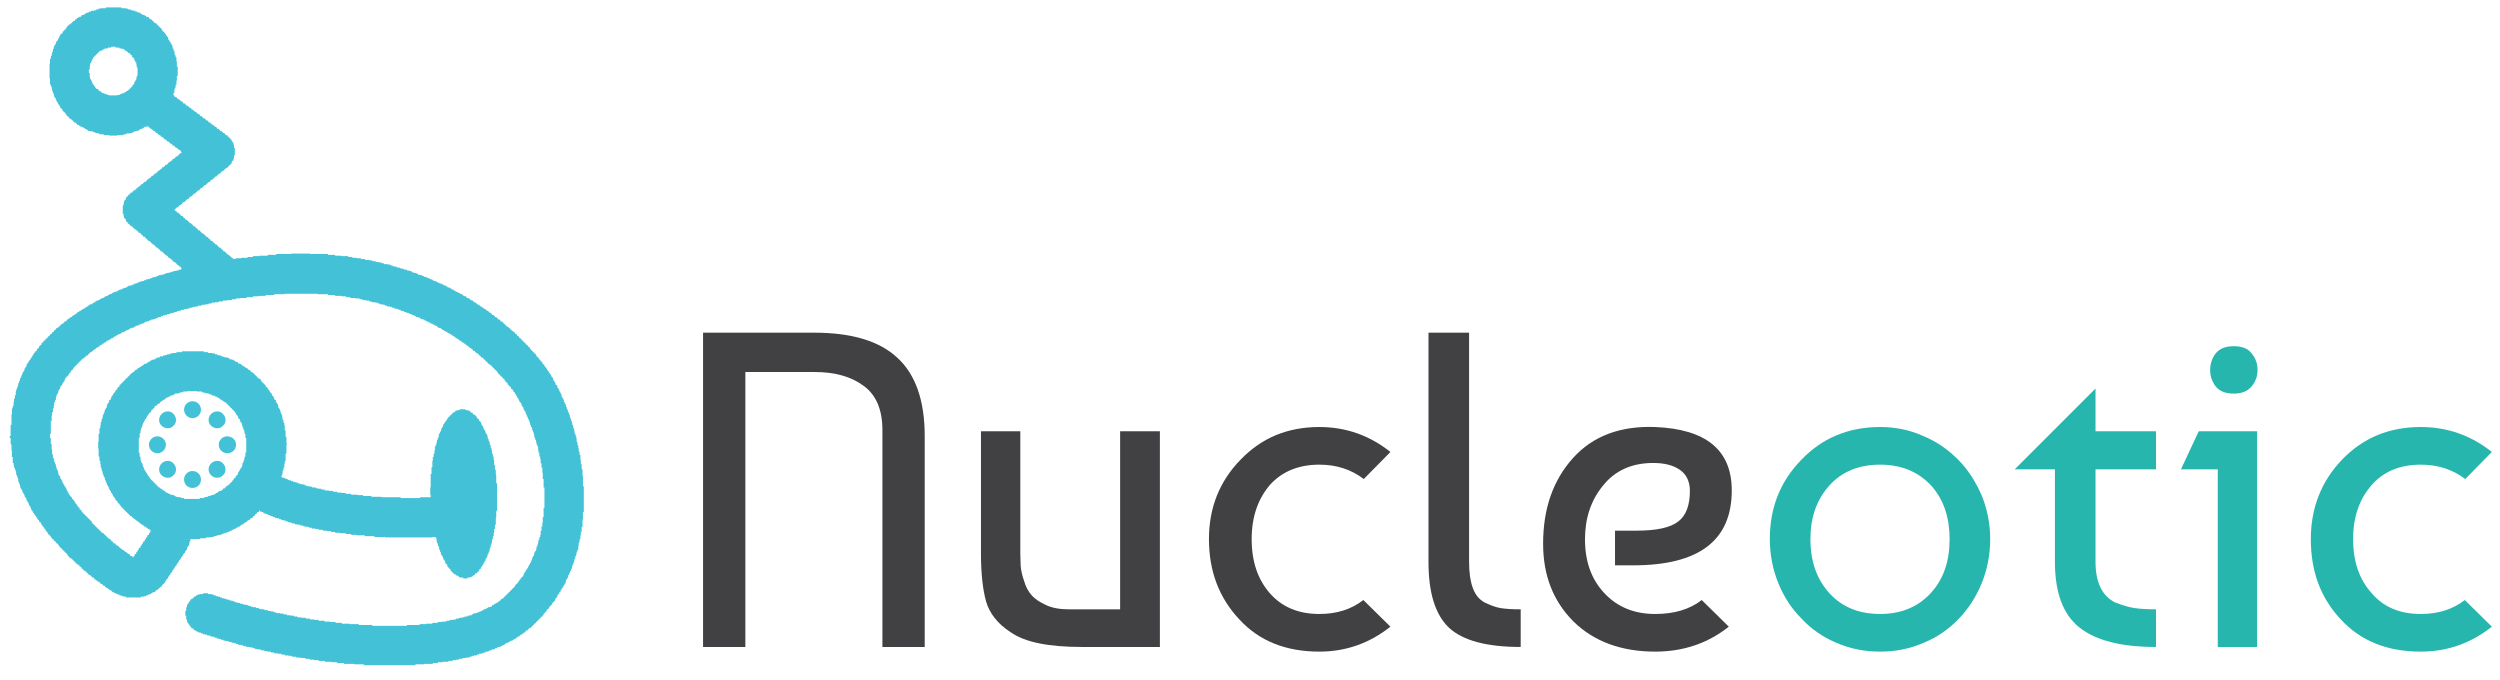 <?xml version="1.0" encoding="UTF-8" standalone="no"?>
<!DOCTYPE svg PUBLIC "-//W3C//DTD SVG 1.1//EN" "http://www.w3.org/Graphics/SVG/1.1/DTD/svg11.dtd">
<!-- Généré par Microsoft Visio, SVG Export nucleotic-entreprise.svg Page-2 -->
<svg xmlns="http://www.w3.org/2000/svg" xmlns:xlink="http://www.w3.org/1999/xlink" xmlns:ev="http://www.w3.org/2001/xml-events"
		xmlns:v="http://schemas.microsoft.com/visio/2003/SVGExtensions/" width="4.925in" height="1.339in"
		viewBox="0 0 354.614 96.378" xml:space="preserve" color-interpolation-filters="sRGB" class="st4">
	<v:documentProperties v:langID="1036" v:metric="true" v:viewMarkup="false">
		<v:userDefs>
			<v:ud v:nameU="msvNoAutoConnect" v:val="VT0(1):26"/>
		</v:userDefs>
	</v:documentProperties>

	<style type="text/css">
	<![CDATA[
		.st1 {fill:#414143;stroke:none;stroke-linecap:round;stroke-linejoin:round;stroke-width:0.75}
		.st2 {fill:#26b6ae;stroke:none;stroke-linecap:round;stroke-linejoin:round;stroke-width:0.75}
		.st3 {fill:#43c1d7;stroke:none;stroke-linecap:round;stroke-linejoin:round;stroke-width:0.75}
		.st4 {fill:none;fill-rule:evenodd;font-size:12px;overflow:visible;stroke-linecap:square;stroke-miterlimit:3}
	]]>
	</style>

	<g v:mID="4" v:index="2" v:groupContext="foregroundPage">
		<title>Page 2</title>
		<v:pageProperties v:drawingScale="0.0393701" v:pageScale="0.0393701" v:drawingUnits="24" v:shadowOffsetX="8.50394"
				v:shadowOffsetY="-8.50394"/>
		<g id="group1-1" transform="translate(1.389,-2.047)" v:mID="1" v:groupContext="group">
			<title>Feuille.1</title>
			<g id="shape2-2" v:mID="2" v:groupContext="shape" transform="translate(98.337,-2.58)">
				<title>Feuille.2</title>
				<path d="M6 96.38 L0 96.38 L0 51.8 L15.78 51.8 L15.78 51.8 C21 51.8 24.96 52.94 27.54 55.34 C30.12 57.68 31.44 61.4
							 31.44 66.44 L31.44 96.38 L25.44 96.38 L25.44 65.6 L25.44 65.6 C25.44 62.72 24.54 60.62 22.8 59.36 C21.06
							 58.04 18.72 57.38 15.84 57.38 L6 57.38 L6 96.38 Z" class="st1"/>
			</g>
			<g id="shape3-4" v:mID="3" v:groupContext="shape" transform="translate(137.756,-2.58)">
				<title>Feuille.3</title>
				<path d="M25.38 96.38 L14.34 96.38 C9.6 96.38 6.24 95.72 4.2 94.28 C2.34 93.08 1.2 91.58 0.72 89.9 C0.24 88.16 0
							 85.88 0 83.06 L0 65.78 L5.58 65.78 L5.58 83 L5.58 83 C5.58 83.78 5.64 84.44 5.64 84.98 C5.7 85.52 5.82
							 86.18 6.12 87.02 C6.36 87.86 6.72 88.52 7.2 89.06 C7.68 89.6 8.34 90.02 9.24 90.44 C10.14 90.86 11.22
							 91.04 12.48 91.04 L19.74 91.04 L19.74 65.78 L25.38 65.78 L25.38 96.38 Z" class="st1"/>
			</g>
			<g id="shape4-6" v:mID="4" v:groupContext="shape" transform="translate(170.095,-1.92)">
				<title>Feuille.4</title>
				<path d="M21.9 89.06 L25.74 92.84 C22.8 95.18 19.44 96.38 15.66 96.38 C10.92 96.38 7.14 94.88 4.32 91.82 C1.44 88.76
							 0 84.98 0 80.42 C0 75.98 1.5 72.2 4.5 69.14 C7.5 66.02 11.22 64.52 15.66 64.52 C19.44 64.52 22.8 65.72
							 25.74 68.06 L21.96 71.9 C20.16 70.52 18.06 69.86 15.66 69.86 C12.72 69.86 10.38 70.82 8.64 72.74 C6.96
							 74.72 6.06 77.24 6.06 80.42 C6.06 83.66 6.96 86.18 8.64 88.1 C10.38 90.08 12.72 91.04 15.66 91.04 C18.12
							 91.04 20.22 90.38 21.9 89.06 Z" class="st1"/>
			</g>
			<g id="shape5-8" v:mID="5" v:groupContext="shape" transform="translate(201.235,-2.58)">
				<title>Feuille.5</title>
				<path d="M0 84.32 L0 51.8 L5.76 51.8 L5.76 84.32 L5.76 84.32 C5.76 85.82 5.94 87.08 6.3 88.04 C6.66 89 7.2 89.66
							 7.98 90.08 C8.76 90.44 9.48 90.74 10.2 90.86 C10.92 90.98 11.88 91.04 13.08 91.04 L13.08 96.38 C8.28
							 96.38 4.92 95.48 2.94 93.68 C0.96 91.82 0 88.7 0 84.32 Z" class="st1"/>
			</g>
			<g id="shape6-10" v:mID="6" v:groupContext="shape" transform="translate(217.494,-1.92)">
				<title>Feuille.6</title>
				<path d="M15.9 64.52 C23.16 64.82 26.76 67.82 26.76 73.52 C26.76 80.6 22.14 84.14 12.78 84.14 L10.2 84.14 L10.2 79.22
							 L13.26 79.22 L13.26 79.22 C16.08 79.22 18.06 78.8 19.2 77.9 C20.28 77.06 20.82 75.62 20.82 73.58 C20.82
							 72.26 20.34 71.24 19.38 70.58 C18.42 69.92 17.16 69.62 15.6 69.62 C12.6 69.62 10.2 70.7 8.52 72.8 C6.78
							 74.9 5.94 77.48 5.94 80.42 C5.94 83.6 6.84 86.12 8.7 88.1 C10.56 90.08 12.96 91.04 15.9 91.04 C18.6
							 91.04 20.82 90.38 22.5 89.06 L26.34 92.84 C23.4 95.18 19.92 96.38 15.9 96.38 C11.1 96.38 7.2 94.94 4.32
							 92.12 C1.44 89.24 0 85.58 0 81.08 C0 76.04 1.44 72.02 4.26 68.9 C7.08 65.78 10.98 64.34 15.9 64.52 Z"
						class="st1"/>
			</g>
			<g id="shape7-12" v:mID="7" v:groupContext="shape" transform="translate(249.653,-1.92)">
				<title>Feuille.7</title>
				<path d="M15.66 69.86 C12.66 69.86 10.26 70.82 8.46 72.8 C6.66 74.78 5.76 77.3 5.76 80.42 C5.76 83.6 6.66 86.12 8.46
							 88.1 C10.26 90.08 12.66 91.04 15.66 91.04 C18.66 91.04 21.06 90.02 22.86 88.04 C24.66 86.06 25.5 83.54
							 25.5 80.42 C25.5 77.36 24.66 74.78 22.86 72.8 C21.06 70.88 18.66 69.86 15.66 69.86 ZM4.5 69.14 C7.44
							 66.08 11.16 64.52 15.66 64.52 C17.82 64.52 19.86 64.94 21.72 65.78 C23.64 66.56 25.26 67.7 26.7 69.14
							 C28.14 70.58 29.22 72.32 30.06 74.24 C30.84 76.16 31.26 78.26 31.26 80.42 C31.26 82.64 30.84 84.74 30.06
							 86.66 C29.28 88.58 28.2 90.26 26.82 91.7 C25.38 93.2 23.76 94.34 21.84 95.12 C19.92 95.96 17.88 96.38
							 15.66 96.38 C13.38 96.38 11.34 95.96 9.42 95.12 C7.56 94.34 5.88 93.2 4.5 91.7 C3.06 90.26 1.98 88.58
							 1.2 86.66 C0.42 84.74 0 82.64 0 80.42 C0 75.92 1.5 72.2 4.5 69.14 Z" class="st2"/>
			</g>
			<g id="shape8-14" v:mID="8" v:groupContext="shape" transform="translate(284.392,-2.58)">
				<title>Feuille.8</title>
				<path d="M0 71.18 L11.46 59.72 L11.46 65.78 L20.04 65.78 L20.04 71.18 L11.46 71.18 L11.46 84.32 L11.46 84.32 C11.46
							 85.76 11.7 87.02 12.18 87.98 C12.66 88.94 13.38 89.66 14.28 90.08 C15.24 90.44 16.14 90.74 16.98 90.86
							 C17.76 90.98 18.84 91.04 20.04 91.04 L20.04 96.38 C15.18 96.38 11.52 95.48 9.18 93.62 C6.84 91.76 5.7
							 88.64 5.7 84.32 L5.7 71.18 L0 71.18 Z" class="st2"/>
			</g>
			<g id="shape9-16" v:mID="9" v:groupContext="shape" transform="translate(307.972,-2.58)">
				<title>Feuille.9</title>
				<path d="M4.92 59.42 C4.38 58.7 4.14 57.92 4.14 57.08 C4.14 56.24 4.38 55.46 4.92 54.74 C5.52 54.02 6.36 53.72 7.5
							 53.72 C8.64 53.72 9.48 54.02 10.02 54.74 C10.62 55.46 10.86 56.24 10.86 57.08 C10.86 57.92 10.62 58.7
							 10.02 59.42 C9.48 60.08 8.64 60.44 7.5 60.44 C6.36 60.44 5.52 60.14 4.92 59.42 ZM10.8 96.38 L5.22 96.38
							 L5.22 71.18 L0 71.18 L2.52 65.78 L10.8 65.78 L10.8 96.38 Z" class="st2"/>
			</g>
			<g id="shape10-18" v:mID="10" v:groupContext="shape" transform="translate(326.391,-1.92)">
				<title>Feuille.10</title>
				<path d="M21.84 89.06 L25.68 92.84 C22.74 95.18 19.38 96.38 15.6 96.38 C10.86 96.38 7.08 94.88 4.26 91.82 C1.38 88.76
							 0 84.98 0 80.42 C0 75.98 1.5 72.2 4.44 69.14 C7.44 66.02 11.16 64.52 15.6 64.52 C19.38 64.52 22.74 65.72
							 25.68 68.06 L21.9 71.9 C20.1 70.52 18 69.86 15.6 69.86 C12.66 69.86 10.32 70.82 8.64 72.74 C6.9 74.72
							 6 77.24 6 80.42 C6 83.66 6.9 86.18 8.64 88.1 C10.32 90.08 12.66 91.04 15.6 91.04 C18.06 91.04 20.16
							 90.38 21.84 89.06 Z" class="st2"/>
			</g>
			<g id="shape11-20" v:mID="11" v:groupContext="shape">
				<title>Feuille.11</title>
				<path d="M50.22 96.38 L50.22 96.26 L48.84 96.26 L48.84 96.2 L47.4 96.2 L47.4 96.08 L46.44 96.08 L46.44 95.96 L45.6
							 95.96 L45.6 95.9 L44.7 95.9 L44.7 95.78 L43.8 95.78 L43.8 95.66 L43.14 95.66 L43.14 95.6 L42.54 95.6
							 L42.54 95.48 L41.94 95.48 L41.94 95.36 L41.22 95.36 L41.22 95.3 L40.62 95.3 L40.62 95.18 L40.02 95.18
							 L40.02 95.06 L39.54 95.06 L39.54 95 L39 95 L39 94.88 L38.52 94.88 L38.52 94.76 L38.04 94.76 L38.04 94.7
							 L37.5 94.7 L37.5 94.58 L37.02 94.58 L37.02 94.46 L36.54 94.46 L36.54 94.4 L36.12 94.4 L36.12 94.28 L35.64
							 94.28 L35.64 94.16 L35.22 94.16 L35.22 94.1 L34.8 94.1 L34.8 93.98 L34.44 93.98 L34.44 93.86 L34.02
							 93.86 L34.02 93.8 L33.54 93.8 L33.54 93.68 L33.12 93.68 L33.12 93.56 L32.82 93.56 L32.82 93.5 L32.4
							 93.5 L32.4 93.38 L32.1 93.38 L32.1 93.26 L31.74 93.26 L31.74 93.2 L31.44 93.2 L31.44 93.08 L31.02 93.08
							 L31.02 92.96 L30.6 92.96 L30.6 92.9 L30.3 92.9 L30.3 92.78 L29.94 92.78 L29.94 92.66 L29.64 92.66 L29.64
							 92.6 L29.34 92.6 L29.34 92.48 L29.04 92.48 L29.04 92.36 L28.74 92.36 L28.74 92.3 L28.44 92.3 L28.44
							 92.18 L28.02 92.18 L28.02 92.06 L27.72 92.06 L27.72 92 L27.42 92 L27.42 91.88 L27.12 91.88 L27.12 91.76
							 L26.82 91.76 L26.82 91.7 L26.64 91.7 L26.64 91.58 L26.4 91.58 L26.4 91.46 L26.22 91.46 L26.22 91.4 L26.1
							 91.4 L26.1 91.28 L26.04 91.28 L26.04 91.16 L25.8 91.16 L25.8 91.1 L25.74 91.1 L25.74 90.98 L25.62 90.98
							 L25.62 90.8 L25.5 90.8 L25.5 90.68 L25.44 90.68 L25.44 90.56 L25.32 90.56 L25.32 90.38 L25.2 90.38 L25.2
							 90.2 L25.14 90.2 L25.14 89.9 L25.02 89.9 L25.02 89.36 L24.9 89.36 L24.9 88.7 L25.02 88.7 L25.02 88.16
							 L25.14 88.16 L25.14 87.86 L25.2 87.86 L25.2 87.68 L25.32 87.68 L25.32 87.5 L25.44 87.5 L25.44 87.38
							 L25.5 87.38 L25.5 87.26 L25.62 87.26 L25.62 87.08 L25.74 87.08 L25.74 86.96 L25.92 86.96 L25.92 86.9
							 L26.04 86.9 L26.04 86.78 L26.1 86.78 L26.1 86.66 L26.34 86.66 L26.34 86.6 L26.4 86.6 L26.4 86.48 L26.64
							 86.48 L26.64 86.36 L26.94 86.36 L26.94 86.3 L27.42 86.3 L27.42 86.18 L28.14 86.18 L28.14 86.3 L28.62
							 86.3 L28.62 86.36 L28.92 86.36 L28.92 86.48 L29.22 86.48 L29.22 86.6 L29.52 86.6 L29.52 86.66 L29.82
							 86.66 L29.82 86.78 L30.12 86.78 L30.12 86.9 L30.42 86.9 L30.42 86.96 L30.72 86.96 L30.72 87.08 L31.14
							 87.08 L31.14 87.2 L31.44 87.2 L31.44 87.26 L31.74 87.26 L31.74 87.38 L32.04 87.38 L32.04 87.5 L32.4
							 87.5 L32.4 87.56 L32.7 87.56 L32.7 87.68 L33.12 87.68 L33.12 87.8 L33.54 87.8 L33.54 87.86 L33.84 87.86
							 L33.84 87.98 L34.2 87.98 L34.2 88.1 L34.5 88.1 L34.5 88.16 L34.92 88.16 L34.92 88.28 L35.34 88.28 L35.34
							 88.4 L35.7 88.4 L35.7 88.46 L36.12 88.46 L36.12 88.58 L36.6 88.58 L36.6 88.7 L37.02 88.7 L37.02 88.76
							 L37.44 88.76 L37.44 88.88 L37.8 88.88 L37.8 89 L38.34 89 L38.34 89.06 L38.82 89.06 L38.82 89.18 L39.3
							 89.18 L39.3 89.3 L39.84 89.3 L39.84 89.36 L40.32 89.36 L40.32 89.48 L40.8 89.48 L40.8 89.6 L41.34 89.6
							 L41.34 89.66 L42 89.66 L42 89.78 L42.6 89.78 L42.6 89.9 L43.2 89.9 L43.2 89.96 L43.8 89.96 L43.8 90.08
							 L44.64 90.08 L44.64 90.2 L45.42 90.2 L45.42 90.26 L46.2 90.26 L46.2 90.38 L47.1 90.38 L47.1 90.5 L48.24
							 90.5 L48.24 90.56 L49.5 90.56 L49.5 90.68 L51.42 90.68 L51.42 90.8 L56.34 90.8 L56.34 90.68 L58.14 90.68
							 L58.14 90.56 L59.04 90.56 L59.04 90.5 L59.94 90.5 L59.94 90.38 L60.72 90.38 L60.72 90.26 L61.32 90.26
							 L61.32 90.2 L61.92 90.2 L61.92 90.08 L62.4 90.08 L62.4 89.96 L62.94 89.96 L62.94 89.9 L63.3 89.9 L63.3
							 89.78 L63.72 89.78 L63.72 89.66 L64.14 89.66 L64.14 89.6 L64.5 89.6 L64.5 89.48 L64.92 89.48 L64.92
							 89.36 L65.22 89.36 L65.22 89.3 L65.52 89.3 L65.52 89.18 L65.7 89.18 L65.7 89.06 L66 89.06 L66 89 L66.3
							 89 L66.3 88.88 L66.6 88.88 L66.6 88.76 L66.84 88.76 L66.84 88.7 L67.02 88.7 L67.02 88.58 L67.2 88.58
							 L67.2 88.46 L67.44 88.46 L67.44 88.4 L67.62 88.4 L67.62 88.28 L67.8 88.28 L67.8 88.16 L68.1 88.16 L68.1
							 88.1 L68.34 88.1 L68.34 87.98 L68.4 87.98 L68.4 87.86 L68.64 87.86 L68.64 87.8 L68.7 87.8 L68.7 87.68
							 L68.94 87.68 L68.94 87.56 L69.12 87.56 L69.12 87.5 L69.24 87.5 L69.24 87.38 L69.42 87.38 L69.42 87.26
							 L69.54 87.26 L69.54 87.2 L69.6 87.2 L69.6 87.08 L69.72 87.08 L69.72 86.96 L69.9 86.96 L69.9 86.9 L70.02
							 86.9 L70.02 86.78 L70.14 86.78 L70.14 86.66 L70.2 86.66 L70.2 86.6 L70.32 86.6 L70.32 86.48 L70.44 86.48
							 L70.44 86.36 L70.5 86.36 L70.5 86.3 L70.62 86.3 L70.62 86.18 L70.74 86.18 L70.74 86.06 L70.8 86.06 L70.8
							 86 L70.92 86 L70.92 85.88 L71.04 85.88 L71.04 85.76 L71.1 85.76 L71.1 85.7 L71.22 85.7 L71.22 85.58
							 L71.34 85.58 L71.34 85.46 L71.4 85.46 L71.4 85.4 L71.52 85.4 L71.52 85.28 L71.64 85.28 L71.64 85.16
							 L71.7 85.16 L71.7 84.98 L71.82 84.98 L71.82 84.86 L71.94 84.86 L71.94 84.8 L72 84.8 L72 84.68 L72.12
							 84.68 L72.12 84.5 L72.24 84.5 L72.24 84.38 L72.3 84.38 L72.3 84.26 L72.42 84.26 L72.42 84.08 L72.54
							 84.08 L72.54 83.96 L72.6 83.96 L72.6 83.9 L72.72 83.9 L72.72 83.78 L72.84 83.78 L72.84 83.6 L72.9 83.6
							 L72.9 83.36 L73.02 83.36 L73.02 83.18 L73.14 83.18 L73.14 83.06 L73.2 83.06 L73.2 82.88 L73.32 82.88
							 L73.32 82.7 L73.44 82.7 L73.44 82.58 L73.5 82.58 L73.5 82.4 L73.62 82.4 L73.62 82.16 L73.74 82.16 L73.74
							 81.98 L73.8 81.98 L73.8 81.86 L73.92 81.86 L73.92 81.56 L74.04 81.56 L74.04 81.38 L74.1 81.38 L74.1
							 81.08 L74.22 81.08 L74.22 80.9 L74.34 80.9 L74.34 80.66 L74.4 80.66 L74.4 80.36 L74.52 80.36 L74.52
							 80.18 L74.64 80.18 L74.64 80 L74.7 80 L74.7 79.58 L74.82 79.58 L74.82 79.28 L74.94 79.28 L74.94 78.86
							 L75 78.86 L75 78.56 L75.12 78.56 L75.12 78.2 L75.24 78.2 L75.24 77.9 L75.3 77.9 L75.3 77.3 L75.42 77.3
							 L75.42 76.7 L75.54 76.7 L75.54 76.16 L75.6 76.16 L75.6 75.38 L75.72 75.38 L75.72 74.06 L75.84 74.06
							 L75.84 71.18 L75.72 71.18 L75.72 69.98 L75.6 69.98 L75.6 69.08 L75.54 69.08 L75.54 68.36 L75.42 68.36
							 L75.42 67.76 L75.3 67.76 L75.3 67.16 L75.24 67.16 L75.24 66.8 L75.12 66.8 L75.12 66.26 L75 66.26 L75
							 65.9 L74.94 65.9 L74.94 65.36 L74.82 65.36 L74.82 65.06 L74.7 65.06 L74.7 64.7 L74.64 64.7 L74.64 64.4
							 L74.52 64.4 L74.52 64.1 L74.4 64.1 L74.4 63.68 L74.34 63.68 L74.34 63.38 L74.22 63.38 L74.22 63.08 L74.1
							 63.08 L74.1 62.78 L74.04 62.78 L74.04 62.6 L73.92 62.6 L73.92 62.3 L73.8 62.3 L73.8 62 L73.74 62 L73.74
							 61.76 L73.62 61.76 L73.62 61.46 L73.5 61.46 L73.5 61.28 L73.44 61.28 L73.44 61.1 L73.32 61.1 L73.32
							 60.8 L73.2 60.8 L73.2 60.56 L73.14 60.56 L73.14 60.38 L73.02 60.38 L73.02 60.2 L72.9 60.2 L72.9 59.96
							 L72.84 59.96 L72.84 59.78 L72.72 59.78 L72.72 59.6 L72.6 59.6 L72.6 59.36 L72.54 59.36 L72.54 59.18
							 L72.42 59.18 L72.42 59.06 L72.3 59.06 L72.3 58.88 L72.24 58.88 L72.24 58.7 L72.12 58.7 L72.12 58.46
							 L72 58.46 L72 58.4 L71.94 58.4 L71.94 58.16 L71.82 58.16 L71.82 57.98 L71.7 57.98 L71.7 57.86 L71.64
							 57.86 L71.64 57.68 L71.52 57.68 L71.52 57.56 L71.4 57.56 L71.4 57.38 L71.34 57.38 L71.34 57.26 L71.22
							 57.26 L71.22 57.2 L71.1 57.2 L71.1 56.96 L71.04 56.96 L71.04 56.9 L70.92 56.9 L70.92 56.78 L70.8 56.78
							 L70.8 56.66 L70.74 56.66 L70.74 56.6 L70.62 56.6 L70.62 56.36 L70.5 56.36 L70.5 56.3 L70.44 56.3 L70.44
							 56.18 L70.32 56.18 L70.32 56.06 L70.2 56.06 L70.2 55.88 L70.14 55.88 L70.14 55.76 L70.02 55.76 L70.02
							 55.7 L69.9 55.7 L69.9 55.58 L69.84 55.58 L69.84 55.46 L69.72 55.46 L69.72 55.4 L69.6 55.4 L69.6 55.28
							 L69.54 55.28 L69.54 55.16 L69.42 55.16 L69.42 55.1 L69.3 55.1 L69.3 54.98 L69.24 54.98 L69.24 54.8 L69.12
							 54.8 L69.12 54.68 L69 54.68 L69 54.56 L68.94 54.56 L68.94 54.5 L68.82 54.5 L68.82 54.38 L68.7 54.38
							 L68.7 54.26 L68.64 54.26 L68.64 54.2 L68.52 54.2 L68.52 54.08 L68.4 54.08 L68.4 53.96 L68.34 53.96 L68.34
							 53.9 L68.22 53.9 L68.22 53.78 L68.04 53.78 L68.04 53.66 L67.92 53.66 L67.92 53.6 L67.8 53.6 L67.8 53.48
							 L67.74 53.48 L67.74 53.36 L67.62 53.36 L67.62 53.3 L67.5 53.3 L67.5 53.18 L67.44 53.18 L67.44 53.06
							 L67.32 53.06 L67.32 53 L67.2 53 L67.2 52.88 L67.14 52.88 L67.14 52.76 L66.9 52.76 L66.9 52.7 L66.84
							 52.7 L66.84 52.58 L66.72 52.58 L66.72 52.46 L66.6 52.46 L66.6 52.4 L66.54 52.4 L66.54 52.28 L66.42 52.28
							 L66.42 52.16 L66.24 52.16 L66.24 52.1 L66.12 52.1 L66.12 51.98 L66 51.98 L66 51.86 L65.94 51.86 L65.94
							 51.8 L65.7 51.8 L65.7 51.68 L65.64 51.68 L65.64 51.56 L65.52 51.56 L65.52 51.5 L65.4 51.5 L65.4 51.38
							 L65.22 51.38 L65.22 51.26 L65.1 51.26 L65.1 51.2 L65.04 51.2 L65.04 51.08 L64.8 51.08 L64.8 50.96 L64.74
							 50.96 L64.74 50.9 L64.62 50.9 L64.62 50.78 L64.44 50.78 L64.44 50.66 L64.32 50.66 L64.32 50.6 L64.14
							 50.6 L64.14 50.48 L64.02 50.48 L64.02 50.36 L63.84 50.36 L63.84 50.3 L63.72 50.3 L63.72 50.18 L63.54
							 50.18 L63.54 50.06 L63.42 50.06 L63.42 50 L63.24 50 L63.24 49.88 L63.12 49.88 L63.12 49.76 L62.94 49.76
							 L62.94 49.7 L62.82 49.7 L62.82 49.58 L62.64 49.58 L62.64 49.46 L62.52 49.46 L62.52 49.4 L62.34 49.4
							 L62.34 49.28 L62.1 49.28 L62.1 49.16 L62.04 49.16 L62.04 49.1 L61.8 49.1 L61.8 48.98 L61.62 48.98 L61.62
							 48.86 L61.44 48.86 L61.44 48.8 L61.32 48.8 L61.32 48.68 L61.14 48.68 L61.14 48.56 L60.9 48.56 L60.9
							 48.5 L60.72 48.5 L60.72 48.38 L60.6 48.38 L60.6 48.26 L60.42 48.26 L60.42 48.2 L60.24 48.2 L60.24 48.08
							 L60 48.08 L60 47.96 L59.82 47.96 L59.82 47.9 L59.64 47.9 L59.64 47.78 L59.4 47.78 L59.4 47.66 L59.22
							 47.66 L59.22 47.6 L59.04 47.6 L59.04 47.48 L58.8 47.48 L58.8 47.36 L58.62 47.36 L58.62 47.3 L58.32 47.3
							 L58.32 47.18 L58.14 47.18 L58.14 47.06 L57.9 47.06 L57.9 47 L57.6 47 L57.6 46.88 L57.42 46.88 L57.42
							 46.76 L57.24 46.76 L57.24 46.7 L57 46.7 L57 46.58 L56.7 46.58 L56.7 46.46 L56.52 46.46 L56.52 46.4 L56.22
							 46.4 L56.22 46.28 L55.92 46.28 L55.92 46.16 L55.62 46.16 L55.62 46.1 L55.44 46.1 L55.44 45.98 L55.14
							 45.98 L55.14 45.86 L54.84 45.86 L54.84 45.8 L54.54 45.8 L54.54 45.68 L54.24 45.68 L54.24 45.56 L53.94
							 45.56 L53.94 45.5 L53.52 45.5 L53.52 45.38 L53.22 45.38 L53.22 45.26 L52.92 45.26 L52.92 45.2 L52.5
							 45.2 L52.5 45.08 L52.2 45.08 L52.2 44.96 L51.84 44.96 L51.84 44.9 L51.3 44.9 L51.3 44.78 L50.94 44.78
							 L50.94 44.66 L50.52 44.66 L50.52 44.6 L50.04 44.6 L50.04 44.48 L49.62 44.48 L49.62 44.36 L49.02 44.36
							 L49.02 44.3 L48.3 44.3 L48.3 44.18 L47.7 44.18 L47.7 44.06 L47.1 44.06 L47.1 44 L46.14 44 L46.14 43.88
							 L45.12 43.88 L45.12 43.76 L43.62 43.76 L43.62 43.7 L39 43.7 L39 43.76 L37.5 43.76 L37.5 43.88 L36.3
							 43.88 L36.3 44 L35.34 44 L35.34 44.06 L34.5 44.06 L34.5 44.18 L33.6 44.18 L33.6 44.3 L32.7 44.3 L32.7
							 44.36 L32.1 44.36 L32.1 44.48 L31.5 44.48 L31.5 44.6 L30.84 44.6 L30.84 44.66 L30.24 44.66 L30.24 44.78
							 L29.64 44.78 L29.64 44.9 L29.1 44.9 L29.1 44.96 L28.62 44.96 L28.62 45.08 L28.2 45.08 L28.2 45.2 L27.72
							 45.2 L27.72 45.26 L27.24 45.26 L27.24 45.38 L26.7 45.38 L26.7 45.5 L26.34 45.5 L26.34 45.56 L25.92 45.56
							 L25.92 45.68 L25.5 45.68 L25.5 45.8 L25.14 45.8 L25.14 45.86 L24.72 45.86 L24.72 45.98 L24.3 45.98 L24.3
							 46.1 L24 46.1 L24 46.16 L23.7 46.16 L23.7 46.28 L23.34 46.28 L23.34 46.4 L23.04 46.4 L23.04 46.46 L22.74
							 46.46 L22.74 46.58 L22.32 46.58 L22.32 46.7 L22.02 46.7 L22.02 46.76 L21.72 46.76 L21.72 46.88 L21.42
							 46.88 L21.42 47 L21.12 47 L21.12 47.06 L20.94 47.06 L20.94 47.18 L20.64 47.18 L20.64 47.3 L20.34 47.3
							 L20.34 47.36 L20.04 47.36 L20.04 47.48 L19.74 47.48 L19.74 47.6 L19.5 47.6 L19.5 47.66 L19.2 47.66 L19.2
							 47.78 L19.02 47.78 L19.02 47.9 L18.84 47.9 L18.84 47.96 L18.54 47.96 L18.54 48.08 L18.3 48.08 L18.3
							 48.2 L18 48.2 L18 48.26 L17.82 48.26 L17.82 48.38 L17.64 48.38 L17.64 48.5 L17.34 48.5 L17.34 48.56
							 L17.1 48.56 L17.1 48.68 L16.92 48.68 L16.92 48.8 L16.74 48.8 L16.74 48.86 L16.5 48.86 L16.5 48.98 L16.32
							 48.98 L16.32 49.1 L16.14 49.1 L16.14 49.16 L15.9 49.16 L15.9 49.28 L15.72 49.28 L15.72 49.4 L15.54 49.4
							 L15.54 49.46 L15.3 49.46 L15.3 49.58 L15.12 49.58 L15.12 49.7 L15 49.7 L15 49.76 L14.82 49.76 L14.82
							 49.88 L14.64 49.88 L14.64 50 L14.4 50 L14.4 50.06 L14.34 50.06 L14.34 50.18 L14.1 50.18 L14.1 50.3 L13.92
							 50.3 L13.92 50.36 L13.74 50.36 L13.74 50.48 L13.62 50.48 L13.62 50.6 L13.44 50.6 L13.44 50.66 L13.32
							 50.66 L13.32 50.78 L13.14 50.78 L13.14 50.9 L13.02 50.9 L13.02 50.96 L12.84 50.96 L12.84 51.08 L12.72
							 51.08 L12.72 51.2 L12.54 51.2 L12.54 51.26 L12.42 51.26 L12.42 51.38 L12.24 51.38 L12.24 51.5 L12.12
							 51.5 L12.12 51.56 L12 51.56 L12 51.68 L11.82 51.68 L11.82 51.8 L11.7 51.8 L11.7 51.86 L11.64 51.86 L11.64
							 51.98 L11.4 51.98 L11.4 52.1 L11.34 52.1 L11.34 52.16 L11.22 52.16 L11.22 52.28 L11.1 52.28 L11.1 52.4
							 L11.04 52.4 L11.04 52.46 L10.8 52.46 L10.8 52.58 L10.74 52.58 L10.74 52.7 L10.62 52.7 L10.62 52.76 L10.5
							 52.76 L10.5 52.88 L10.32 52.88 L10.32 53 L10.2 53 L10.2 53.06 L10.14 53.06 L10.14 53.18 L10.02 53.18
							 L10.02 53.3 L9.9 53.3 L9.9 53.36 L9.84 53.36 L9.84 53.48 L9.72 53.48 L9.72 53.6 L9.6 53.6 L9.6 53.66
							 L9.54 53.66 L9.54 53.78 L9.42 53.78 L9.42 53.9 L9.3 53.9 L9.3 53.96 L9.24 53.96 L9.24 54.08 L9.12 54.08
							 L9.12 54.2 L9 54.2 L9 54.38 L8.94 54.38 L8.94 54.5 L8.82 54.5 L8.82 54.56 L8.7 54.56 L8.7 54.68 L8.64
							 54.68 L8.64 54.86 L8.52 54.86 L8.52 54.98 L8.4 54.98 L8.4 55.1 L8.34 55.1 L8.34 55.28 L8.22 55.28 L8.22
							 55.4 L8.1 55.4 L8.1 55.46 L8.04 55.46 L8.04 55.58 L7.92 55.58 L7.92 55.76 L7.8 55.76 L7.8 56 L7.74 56
							 L7.74 56.18 L7.62 56.18 L7.62 56.3 L7.5 56.3 L7.5 56.48 L7.44 56.48 L7.44 56.66 L7.32 56.66 L7.32 56.78
							 L7.2 56.78 L7.2 56.96 L7.14 56.96 L7.14 57.2 L7.02 57.2 L7.02 57.38 L6.9 57.38 L6.9 57.68 L6.84 57.68
							 L6.84 57.86 L6.72 57.86 L6.72 58.1 L6.6 58.1 L6.6 58.4 L6.54 58.4 L6.54 58.76 L6.42 58.76 L6.42 59.06
							 L6.3 59.06 L6.3 59.48 L6.24 59.48 L6.24 59.96 L6.12 59.96 L6.12 60.5 L6 60.5 L6 60.98 L5.94 60.98 L5.94
							 61.76 L5.82 61.76 L5.82 63.56 L5.7 63.56 L5.7 64.16 L5.82 64.16 L5.82 65 L5.94 65 L5.94 65.78 L6 65.78
							 L6 66.5 L6.12 66.5 L6.12 66.98 L6.24 66.98 L6.24 67.28 L6.3 67.28 L6.3 67.58 L6.42 67.58 L6.42 67.88
							 L6.54 67.88 L6.54 68.18 L6.6 68.18 L6.6 68.48 L6.72 68.48 L6.72 68.78 L6.84 68.78 L6.84 69.08 L6.9 69.08
							 L6.9 69.38 L7.02 69.38 L7.02 69.56 L7.14 69.56 L7.14 69.8 L7.2 69.8 L7.2 69.98 L7.32 69.98 L7.32 70.16
							 L7.44 70.16 L7.44 70.4 L7.5 70.4 L7.5 70.58 L7.62 70.58 L7.62 70.76 L7.74 70.76 L7.74 71 L7.8 71 L7.8
							 71.06 L7.92 71.06 L7.92 71.3 L8.04 71.3 L8.04 71.48 L8.1 71.48 L8.1 71.66 L8.22 71.66 L8.22 71.9 L8.34
							 71.9 L8.34 72.08 L8.4 72.08 L8.4 72.2 L8.52 72.2 L8.52 72.38 L8.64 72.38 L8.64 72.5 L8.7 72.5 L8.7 72.56
							 L8.82 72.56 L8.82 72.8 L8.94 72.8 L8.94 72.86 L9 72.86 L9 72.98 L9.12 72.98 L9.12 73.16 L9.24 73.16
							 L9.24 73.28 L9.3 73.28 L9.3 73.46 L9.42 73.46 L9.42 73.58 L9.54 73.58 L9.54 73.7 L9.6 73.7 L9.6 73.88
							 L9.72 73.88 L9.72 74 L9.84 74 L9.84 74.06 L9.9 74.06 L9.9 74.3 L10.02 74.3 L10.02 74.36 L10.14 74.36
							 L10.14 74.48 L10.2 74.48 L10.2 74.66 L10.32 74.66 L10.32 74.78 L10.44 74.78 L10.44 74.9 L10.5 74.9 L10.5
							 74.96 L10.62 74.96 L10.62 75.08 L10.74 75.08 L10.74 75.2 L10.8 75.2 L10.8 75.26 L10.92 75.26 L10.92
							 75.38 L11.04 75.38 L11.04 75.5 L11.1 75.5 L11.1 75.56 L11.22 75.56 L11.22 75.68 L11.34 75.68 L11.34
							 75.8 L11.4 75.8 L11.4 75.86 L11.52 75.86 L11.52 75.98 L11.64 75.98 L11.64 76.16 L11.7 76.16 L11.7 76.28
							 L11.82 76.28 L11.82 76.4 L11.94 76.4 L11.94 76.46 L12 76.46 L12 76.58 L12.12 76.58 L12.12 76.7 L12.24
							 76.7 L12.24 76.76 L12.3 76.76 L12.3 76.88 L12.42 76.88 L12.42 77 L12.54 77 L12.54 77.06 L12.6 77.06
							 L12.6 77.18 L12.72 77.18 L12.72 77.3 L12.84 77.3 L12.84 77.36 L12.9 77.36 L12.9 77.48 L13.02 77.48 L13.02
							 77.6 L13.2 77.6 L13.2 77.66 L13.32 77.66 L13.32 77.78 L13.44 77.78 L13.44 77.9 L13.5 77.9 L13.5 77.96
							 L13.62 77.96 L13.62 78.08 L13.74 78.08 L13.74 78.2 L13.8 78.2 L13.8 78.26 L13.92 78.26 L13.92 78.38
							 L14.1 78.38 L14.1 78.5 L14.22 78.5 L14.22 78.56 L14.34 78.56 L14.34 78.68 L14.4 78.68 L14.4 78.8 L14.52
							 78.8 L14.52 78.86 L14.64 78.86 L14.64 78.98 L14.7 78.98 L14.7 79.1 L14.94 79.1 L14.94 79.16 L15 79.16
							 L15 79.28 L15.12 79.28 L15.12 79.4 L15.24 79.4 L15.24 79.46 L15.42 79.46 L15.42 79.58 L15.54 79.58 L15.54
							 79.7 L15.6 79.7 L15.6 79.76 L15.72 79.76 L15.72 79.88 L15.9 79.88 L15.9 80 L16.02 80 L16.02 80.06 L16.2
							 80.06 L16.2 80.18 L16.32 80.18 L16.32 80.3 L16.44 80.3 L16.44 80.36 L16.62 80.36 L16.62 80.48 L16.74
							 80.48 L16.74 80.6 L16.92 80.6 L16.92 80.66 L17.04 80.66 L17.04 80.78 L17.1 80.78 L17.1 80.9 L17.34 80.9
							 L17.34 80.96 L17.4 80.96 L17.4 81.08 L17.52 81.08 L17.52 80.96 L17.64 80.96 L17.64 80.9 L17.7 80.9 L17.7
							 80.66 L17.82 80.66 L17.82 80.6 L17.94 80.6 L17.94 80.36 L18 80.36 L18 80.3 L18.12 80.3 L18.12 80.06
							 L18.24 80.06 L18.24 80 L18.3 80 L18.3 79.76 L18.42 79.76 L18.42 79.7 L18.54 79.7 L18.54 79.46 L18.6
							 79.46 L18.6 79.4 L18.72 79.4 L18.72 79.16 L18.84 79.16 L18.84 79.1 L18.9 79.1 L18.9 78.86 L19.02 78.86
							 L19.02 78.8 L19.14 78.8 L19.14 78.56 L19.2 78.56 L19.2 78.5 L19.32 78.5 L19.32 78.26 L19.44 78.26 L19.44
							 78.2 L19.5 78.2 L19.5 77.96 L19.62 77.96 L19.62 77.9 L19.74 77.9 L19.74 77.66 L19.8 77.66 L19.8 77.6
							 L19.92 77.6 L19.92 77.36 L20.04 77.36 L20.04 77.3 L19.92 77.3 L19.92 77.18 L19.8 77.18 L19.8 77.06 L19.62
							 77.06 L19.62 77 L19.5 77 L19.5 76.88 L19.32 76.88 L19.32 76.76 L19.2 76.76 L19.2 76.7 L19.02 76.7 L19.02
							 76.58 L18.9 76.58 L18.9 76.46 L18.72 76.46 L18.72 76.4 L18.6 76.4 L18.6 76.28 L18.42 76.28 L18.42 76.16
							 L18.3 76.16 L18.3 76.1 L18.24 76.1 L18.24 75.98 L18 75.98 L18 75.86 L17.94 75.86 L17.94 75.8 L17.82
							 75.8 L17.82 75.68 L17.64 75.68 L17.64 75.56 L17.52 75.56 L17.52 75.5 L17.4 75.5 L17.4 75.38 L17.34 75.38
							 L17.34 75.26 L17.1 75.26 L17.1 75.2 L17.04 75.2 L17.04 75.08 L16.92 75.08 L16.92 74.96 L16.8 74.96 L16.8
							 74.9 L16.74 74.9 L16.74 74.78 L16.62 74.78 L16.62 74.66 L16.5 74.66 L16.5 74.6 L16.44 74.6 L16.44 74.48
							 L16.32 74.48 L16.32 74.36 L16.2 74.36 L16.2 74.3 L16.14 74.3 L16.14 74.18 L16.02 74.18 L16.02 74.06
							 L15.9 74.06 L15.9 74 L15.84 74 L15.84 73.88 L15.72 73.88 L15.72 73.7 L15.6 73.7 L15.6 73.58 L15.54 73.58
							 L15.54 73.46 L15.42 73.46 L15.42 73.4 L15.3 73.4 L15.3 73.16 L15.24 73.16 L15.24 73.1 L15.12 73.1 L15.12
							 72.98 L15 72.98 L15 72.8 L14.94 72.8 L14.94 72.68 L14.82 72.68 L14.82 72.5 L14.7 72.5 L14.7 72.38 L14.64
							 72.38 L14.64 72.2 L14.52 72.2 L14.52 71.96 L14.4 71.96 L14.4 71.9 L14.34 71.9 L14.34 71.66 L14.22 71.66
							 L14.22 71.48 L14.1 71.48 L14.1 71.3 L14.04 71.3 L14.04 71.06 L13.92 71.06 L13.92 70.88 L13.8 70.88 L13.8
							 70.7 L13.74 70.7 L13.74 70.46 L13.62 70.46 L13.62 70.16 L13.5 70.16 L13.5 69.86 L13.44 69.86 L13.44
							 69.68 L13.32 69.68 L13.32 69.38 L13.2 69.38 L13.2 69.08 L13.14 69.08 L13.14 68.78 L13.02 68.78 L13.02
							 68.36 L12.9 68.36 L12.9 67.88 L12.84 67.88 L12.84 67.4 L12.72 67.4 L12.72 66.8 L12.6 66.8 L12.6 65.66
							 L12.54 65.66 L12.54 64.7 L12.6 64.7 L12.6 63.56 L12.72 63.56 L12.72 62.78 L12.84 62.78 L12.84 62.36
							 L12.9 62.36 L12.9 61.88 L13.02 61.88 L13.02 61.46 L13.14 61.46 L13.14 61.16 L13.2 61.16 L13.2 60.86
							 L13.32 60.86 L13.32 60.56 L13.44 60.56 L13.44 60.26 L13.5 60.26 L13.5 60.08 L13.62 60.08 L13.62 59.9
							 L13.74 59.9 L13.74 59.6 L13.8 59.6 L13.8 59.36 L13.92 59.36 L13.92 59.18 L14.04 59.18 L14.04 59 L14.1
							 59 L14.1 58.76 L14.22 58.76 L14.22 58.7 L14.34 58.7 L14.34 58.46 L14.4 58.46 L14.4 58.28 L14.52 58.28
							 L14.52 58.1 L14.64 58.1 L14.64 57.98 L14.7 57.98 L14.7 57.8 L14.82 57.8 L14.82 57.68 L14.94 57.68 L14.94
							 57.5 L15 57.5 L15 57.38 L15.12 57.38 L15.12 57.26 L15.24 57.26 L15.24 57.08 L15.3 57.08 L15.3 56.96
							 L15.42 56.96 L15.42 56.9 L15.54 56.9 L15.54 56.66 L15.6 56.66 L15.6 56.6 L15.72 56.6 L15.72 56.48 L15.84
							 56.48 L15.84 56.36 L15.9 56.36 L15.9 56.3 L16.02 56.3 L16.02 56.18 L16.14 56.18 L16.14 56.06 L16.2 56.06
							 L16.2 56 L16.32 56 L16.32 55.88 L16.44 55.88 L16.44 55.7 L16.62 55.7 L16.62 55.58 L16.74 55.58 L16.74
							 55.46 L16.8 55.46 L16.8 55.4 L16.92 55.4 L16.92 55.28 L17.04 55.28 L17.04 55.16 L17.1 55.16 L17.1 55.1
							 L17.22 55.1 L17.22 54.98 L17.34 54.98 L17.34 54.86 L17.52 54.86 L17.52 54.8 L17.64 54.8 L17.64 54.68
							 L17.7 54.68 L17.7 54.56 L17.82 54.56 L17.82 54.5 L18 54.5 L18 54.38 L18.12 54.38 L18.12 54.26 L18.24
							 54.26 L18.24 54.2 L18.42 54.2 L18.42 54.08 L18.6 54.08 L18.6 53.96 L18.72 53.96 L18.72 53.9 L18.9 53.9
							 L18.9 53.78 L19.02 53.78 L19.02 53.66 L19.2 53.66 L19.2 53.6 L19.44 53.6 L19.44 53.48 L19.62 53.48 L19.62
							 53.36 L19.8 53.36 L19.8 53.3 L19.92 53.3 L19.92 53.18 L20.1 53.18 L20.1 53.06 L20.4 53.06 L20.4 53 L20.64
							 53 L20.64 52.88 L20.82 52.88 L20.82 52.76 L21.12 52.76 L21.12 52.7 L21.3 52.7 L21.3 52.58 L21.72 52.58
							 L21.72 52.46 L22.02 52.46 L22.02 52.4 L22.32 52.4 L22.32 52.28 L22.74 52.28 L22.74 52.16 L23.1 52.16
							 L23.1 52.1 L23.64 52.1 L23.64 51.98 L24.42 51.98 L24.42 51.86 L27.54 51.86 L27.54 51.98 L28.14 51.98
							 L28.14 52.1 L28.74 52.1 L28.74 52.16 L29.1 52.16 L29.1 52.28 L29.4 52.28 L29.4 52.4 L29.7 52.4 L29.7
							 52.46 L30 52.46 L30 52.58 L30.3 52.58 L30.3 52.7 L30.72 52.7 L30.72 52.76 L31.02 52.76 L31.02 52.88
							 L31.2 52.88 L31.2 53 L31.5 53 L31.5 53.06 L31.74 53.06 L31.74 53.18 L31.92 53.18 L31.92 53.3 L32.1 53.3
							 L32.1 53.36 L32.34 53.36 L32.34 53.48 L32.4 53.48 L32.4 53.6 L32.64 53.6 L32.64 53.66 L32.82 53.66 L32.82
							 53.78 L32.94 53.78 L32.94 53.9 L33.12 53.9 L33.12 53.96 L33.24 53.96 L33.24 54.08 L33.42 54.08 L33.42
							 54.2 L33.6 54.2 L33.6 54.26 L33.72 54.26 L33.72 54.38 L33.84 54.38 L33.84 54.5 L34.02 54.5 L34.02 54.56
							 L34.14 54.56 L34.14 54.68 L34.2 54.68 L34.2 54.8 L34.32 54.8 L34.32 54.86 L34.5 54.86 L34.5 54.98 L34.62
							 54.98 L34.62 55.1 L34.74 55.1 L34.74 55.16 L34.8 55.16 L34.8 55.28 L34.92 55.28 L34.92 55.4 L35.04 55.4
							 L35.04 55.46 L35.1 55.46 L35.1 55.58 L35.22 55.58 L35.22 55.7 L35.4 55.7 L35.4 55.76 L35.52 55.76 L35.52
							 55.88 L35.64 55.88 L35.64 56.06 L35.7 56.06 L35.7 56.18 L35.82 56.18 L35.82 56.3 L35.94 56.3 L35.94
							 56.36 L36 56.36 L36 56.48 L36.12 56.48 L36.12 56.6 L36.24 56.6 L36.24 56.66 L36.3 56.66 L36.3 56.9 L36.42
							 56.9 L36.42 56.96 L36.54 56.96 L36.54 57.08 L36.6 57.08 L36.6 57.26 L36.72 57.26 L36.72 57.38 L36.84
							 57.38 L36.84 57.56 L36.9 57.56 L36.9 57.68 L37.02 57.68 L37.02 57.8 L37.14 57.8 L37.14 57.98 L37.2 57.98
							 L37.2 58.16 L37.32 58.16 L37.32 58.28 L37.44 58.28 L37.44 58.46 L37.5 58.46 L37.5 58.7 L37.62 58.7 L37.62
							 58.76 L37.74 58.76 L37.74 59 L37.8 59 L37.8 59.18 L37.92 59.18 L37.92 59.36 L38.04 59.36 L38.04 59.6
							 L38.1 59.6 L38.1 59.9 L38.22 59.9 L38.22 60.08 L38.34 60.08 L38.34 60.26 L38.4 60.26 L38.4 60.56 L38.52
							 60.56 L38.52 60.86 L38.64 60.86 L38.64 61.28 L38.7 61.28 L38.7 61.58 L38.82 61.58 L38.82 62 L38.94 62
							 L38.94 62.36 L39 62.36 L39 63.08 L39.12 63.08 L39.12 63.98 L39.24 63.98 L39.24 64.88 L39.3 64.88 L39.3
							 65.06 L39.24 65.06 L39.24 66.38 L39.12 66.38 L39.12 67.46 L39 67.46 L39 67.88 L38.94 67.88 L38.94 68.36
							 L38.82 68.36 L38.82 68.78 L38.7 68.78 L38.7 69.2 L38.64 69.2 L38.64 69.5 L38.52 69.5 L38.52 69.68 L38.64
							 69.68 L38.64 69.8 L38.94 69.8 L38.94 69.86 L39.12 69.86 L39.12 69.98 L39.42 69.98 L39.42 70.1 L39.6
							 70.1 L39.6 70.16 L39.9 70.16 L39.9 70.28 L40.2 70.28 L40.2 70.4 L40.5 70.4 L40.5 70.46 L40.8 70.46 L40.8
							 70.58 L41.1 70.58 L41.1 70.7 L41.52 70.7 L41.52 70.76 L41.82 70.76 L41.82 70.88 L42.12 70.88 L42.12
							 71 L42.54 71 L42.54 71.06 L42.9 71.06 L42.9 71.18 L43.44 71.18 L43.44 71.3 L43.8 71.3 L43.8 71.36 L44.22
							 71.36 L44.22 71.48 L44.7 71.48 L44.7 71.6 L45.24 71.6 L45.24 71.66 L45.84 71.66 L45.84 71.78 L46.44
							 71.78 L46.44 71.9 L47.04 71.9 L47.04 71.96 L47.64 71.96 L47.64 72.08 L48.42 72.08 L48.42 72.2 L49.32
							 72.2 L49.32 72.26 L50.1 72.26 L50.1 72.38 L51.3 72.38 L51.3 72.5 L52.74 72.5 L52.74 72.56 L55.44 72.56
							 L55.44 72.68 L58.2 72.68 L58.2 72.56 L59.7 72.56 L59.7 72.2 L59.64 72.2 L59.64 71.18 L59.7 71.18 L59.7
							 69.26 L59.82 69.26 L59.82 68.3 L59.94 68.3 L59.94 67.4 L60 67.4 L60 66.86 L60.12 66.86 L60.12 66.38
							 L60.24 66.38 L60.24 65.9 L60.3 65.9 L60.3 65.36 L60.42 65.36 L60.42 65.06 L60.54 65.06 L60.54 64.7 L60.6
							 64.7 L60.6 64.4 L60.72 64.4 L60.72 64.1 L60.84 64.1 L60.84 63.68 L60.9 63.68 L60.9 63.5 L61.02 63.5
							 L61.02 63.26 L61.14 63.26 L61.14 63.08 L61.2 63.08 L61.2 62.78 L61.32 62.78 L61.32 62.6 L61.44 62.6
							 L61.44 62.36 L61.5 62.36 L61.5 62.18 L61.62 62.18 L61.62 62 L61.74 62 L61.74 61.88 L61.8 61.88 L61.8
							 61.76 L61.92 61.76 L61.92 61.58 L62.04 61.58 L62.04 61.46 L62.1 61.46 L62.1 61.28 L62.22 61.28 L62.22
							 61.16 L62.34 61.16 L62.34 61.1 L62.4 61.1 L62.4 60.98 L62.52 60.98 L62.52 60.86 L62.64 60.86 L62.64
							 60.8 L62.7 60.8 L62.7 60.68 L62.82 60.68 L62.82 60.56 L63 60.56 L63 60.5 L63.12 60.5 L63.12 60.38 L63.24
							 60.38 L63.24 60.26 L63.54 60.26 L63.54 60.2 L63.84 60.2 L63.84 60.08 L64.62 60.08 L64.62 60.2 L64.92
							 60.2 L64.92 60.26 L65.22 60.26 L65.22 60.38 L65.34 60.38 L65.34 60.5 L65.4 60.5 L65.4 60.56 L65.64 60.56
							 L65.64 60.68 L65.7 60.68 L65.7 60.8 L65.82 60.8 L65.82 60.86 L66 60.86 L66 60.98 L66.12 60.98 L66.12
							 61.1 L66.24 61.1 L66.24 61.28 L66.3 61.28 L66.3 61.4 L66.42 61.4 L66.42 61.46 L66.54 61.46 L66.54 61.7
							 L66.6 61.7 L66.6 61.76 L66.72 61.76 L66.72 61.88 L66.84 61.88 L66.84 62.06 L66.9 62.06 L66.9 62.3 L67.02
							 62.3 L67.02 62.48 L67.14 62.48 L67.14 62.66 L67.2 62.66 L67.2 62.9 L67.32 62.9 L67.32 63.08 L67.44 63.08
							 L67.44 63.26 L67.5 63.26 L67.5 63.5 L67.62 63.5 L67.62 63.68 L67.74 63.68 L67.74 63.98 L67.8 63.98 L67.8
							 64.28 L67.92 64.28 L67.92 64.58 L68.04 64.58 L68.04 64.88 L68.1 64.88 L68.1 65.18 L68.22 65.18 L68.22
							 65.6 L68.34 65.6 L68.34 65.96 L68.4 65.96 L68.4 66.38 L68.52 66.38 L68.52 66.8 L68.64 66.8 L68.64 67.28
							 L68.7 67.28 L68.7 68 L68.82 68 L68.82 68.66 L68.94 68.66 L68.94 69.38 L69 69.38 L69 70.58 L69.12 70.58
							 L69.12 74.48 L69 74.48 L69 75.5 L68.94 75.5 L68.94 76.46 L68.82 76.46 L68.82 77.06 L68.7 77.06 L68.7
							 77.6 L68.64 77.6 L68.64 78.08 L68.52 78.08 L68.52 78.56 L68.4 78.56 L68.4 78.98 L68.34 78.98 L68.34
							 79.28 L68.22 79.28 L68.22 79.7 L68.1 79.7 L68.1 80 L68.04 80 L68.04 80.3 L67.92 80.3 L67.92 80.6 L67.8
							 80.6 L67.8 80.78 L67.74 80.78 L67.74 81.08 L67.62 81.08 L67.62 81.26 L67.5 81.26 L67.5 81.5 L67.44 81.5
							 L67.44 81.68 L67.32 81.68 L67.32 81.86 L67.2 81.86 L67.2 82.1 L67.14 82.1 L67.14 82.16 L67.02 82.16
							 L67.02 82.4 L66.9 82.4 L66.9 82.46 L66.84 82.46 L66.84 82.7 L66.72 82.7 L66.72 82.76 L66.6 82.76 L66.6
							 83 L66.54 83 L66.54 83.06 L66.42 83.06 L66.42 83.18 L66.3 83.18 L66.3 83.3 L66.24 83.3 L66.24 83.36
							 L66 83.36 L66 83.48 L65.94 83.48 L65.94 83.6 L65.82 83.6 L65.82 83.66 L65.7 83.66 L65.7 83.78 L65.52
							 83.78 L65.52 83.9 L65.22 83.9 L65.22 83.96 L64.92 83.96 L64.92 84.08 L64.32 84.08 L64.32 83.96 L63.9
							 83.96 L63.9 83.9 L63.72 83.9 L63.72 83.78 L63.54 83.78 L63.54 83.66 L63.3 83.66 L63.3 83.6 L63.24 83.6
							 L63.24 83.48 L63 83.48 L63 83.36 L62.94 83.36 L62.94 83.3 L62.82 83.3 L62.82 83.18 L62.7 83.18 L62.7
							 83.06 L62.64 83.06 L62.64 83 L62.52 83 L62.52 82.76 L62.4 82.76 L62.4 82.7 L62.34 82.7 L62.34 82.58
							 L62.22 82.58 L62.22 82.46 L62.1 82.46 L62.1 82.28 L62.04 82.28 L62.04 82.1 L61.92 82.1 L61.92 81.98
							 L61.8 81.98 L61.8 81.8 L61.74 81.8 L61.74 81.56 L61.62 81.56 L61.62 81.38 L61.5 81.38 L61.5 81.2 L61.44
							 81.2 L61.44 80.96 L61.32 80.96 L61.32 80.78 L61.2 80.78 L61.2 80.6 L61.14 80.6 L61.14 80.3 L61.02 80.3
							 L61.02 80 L60.9 80 L60.9 79.7 L60.84 79.7 L60.84 79.46 L60.72 79.46 L60.72 79.1 L60.6 79.1 L60.6 78.8
							 L60.54 78.8 L60.54 78.38 L60.42 78.38 L60.42 78.2 L59.94 78.2 L59.94 78.26 L53.22 78.26 L53.22 78.2
							 L51.72 78.2 L51.72 78.08 L50.34 78.08 L50.34 77.96 L49.2 77.96 L49.2 77.9 L48.42 77.9 L48.42 77.78 L47.64
							 77.78 L47.64 77.66 L46.8 77.66 L46.8 77.6 L46.14 77.6 L46.14 77.48 L45.54 77.48 L45.54 77.36 L44.94
							 77.36 L44.94 77.3 L44.4 77.3 L44.4 77.18 L43.8 77.18 L43.8 77.06 L43.32 77.06 L43.32 77 L42.84 77 L42.84
							 76.88 L42.42 76.88 L42.42 76.76 L42 76.76 L42 76.7 L41.64 76.7 L41.64 76.58 L41.22 76.58 L41.22 76.46
							 L40.8 76.46 L40.8 76.4 L40.44 76.4 L40.44 76.28 L40.02 76.28 L40.02 76.16 L39.72 76.16 L39.72 76.1 L39.42
							 76.1 L39.42 75.98 L39.12 75.98 L39.12 75.86 L38.82 75.86 L38.82 75.8 L38.52 75.8 L38.52 75.68 L38.22
							 75.68 L38.22 75.56 L37.92 75.56 L37.92 75.5 L37.62 75.5 L37.62 75.38 L37.32 75.38 L37.32 75.26 L37.14
							 75.26 L37.14 75.2 L36.9 75.2 L36.9 75.08 L36.6 75.08 L36.6 74.96 L36.42 74.96 L36.42 74.9 L36.12 74.9
							 L36.12 74.78 L35.94 74.78 L35.94 74.66 L35.7 74.66 L35.7 74.6 L35.52 74.6 L35.52 74.48 L35.34 74.48
							 L35.34 74.66 L35.1 74.66 L35.1 74.78 L35.04 74.78 L35.04 74.9 L34.92 74.9 L34.92 74.96 L34.8 74.96 L34.8
							 75.08 L34.74 75.08 L34.74 75.2 L34.62 75.2 L34.62 75.26 L34.5 75.26 L34.5 75.38 L34.44 75.38 L34.44
							 75.5 L34.2 75.5 L34.2 75.56 L34.14 75.56 L34.14 75.68 L34.02 75.68 L34.02 75.8 L33.84 75.8 L33.84 75.86
							 L33.72 75.86 L33.72 75.98 L33.6 75.98 L33.6 76.1 L33.42 76.1 L33.42 76.16 L33.3 76.16 L33.3 76.28 L33.12
							 76.28 L33.12 76.4 L33 76.4 L33 76.46 L32.82 76.46 L32.82 76.58 L32.64 76.58 L32.64 76.7 L32.52 76.7
							 L32.52 76.76 L32.34 76.76 L32.34 76.88 L32.1 76.88 L32.1 77 L31.92 77 L31.92 77.06 L31.74 77.06 L31.74
							 77.18 L31.5 77.18 L31.5 77.3 L31.32 77.3 L31.32 77.36 L31.14 77.36 L31.14 77.48 L30.84 77.48 L30.84
							 77.6 L30.54 77.6 L30.54 77.66 L30.3 77.66 L30.3 77.78 L30 77.78 L30 77.9 L29.7 77.9 L29.7 77.96 L29.34
							 77.96 L29.34 78.08 L28.92 78.08 L28.92 78.2 L28.5 78.2 L28.5 78.26 L27.84 78.26 L27.84 78.38 L27 78.38
							 L27 78.5 L25.62 78.5 L25.62 78.8 L25.5 78.8 L25.5 79.1 L25.44 79.1 L25.44 79.4 L25.32 79.4 L25.32 79.58
							 L25.2 79.58 L25.2 79.76 L25.14 79.76 L25.14 80 L25.02 80 L25.02 80.18 L24.9 80.18 L24.9 80.3 L24.84
							 80.3 L24.84 80.48 L24.72 80.48 L24.72 80.6 L24.6 80.6 L24.6 80.78 L24.54 80.78 L24.54 80.9 L24.42 80.9
							 L24.42 81.08 L24.3 81.08 L24.3 81.2 L24.24 81.2 L24.24 81.38 L24.12 81.38 L24.12 81.5 L24 81.5 L24 81.68
							 L23.94 81.68 L23.94 81.8 L23.82 81.8 L23.82 81.98 L23.7 81.98 L23.7 82.1 L23.64 82.1 L23.64 82.28 L23.52
							 82.28 L23.52 82.4 L23.4 82.4 L23.4 82.58 L23.34 82.58 L23.34 82.7 L23.22 82.7 L23.22 82.88 L23.1 82.88
							 L23.1 83 L23.04 83 L23.04 83.18 L22.92 83.18 L22.92 83.3 L22.8 83.3 L22.8 83.48 L22.74 83.48 L22.74
							 83.6 L22.62 83.6 L22.62 83.78 L22.5 83.78 L22.5 83.9 L22.44 83.9 L22.44 84.08 L22.32 84.08 L22.32 84.2
							 L22.2 84.2 L22.2 84.38 L22.14 84.38 L22.14 84.5 L22.02 84.5 L22.02 84.68 L21.9 84.68 L21.9 84.8 L21.84
							 84.8 L21.84 84.86 L21.72 84.86 L21.72 84.98 L21.6 84.98 L21.6 85.1 L21.54 85.1 L21.54 85.28 L21.3 85.28
							 L21.3 85.4 L21.24 85.4 L21.24 85.46 L21.12 85.46 L21.12 85.58 L21 85.58 L21 85.7 L20.82 85.7 L20.82
							 85.76 L20.7 85.76 L20.7 85.88 L20.64 85.88 L20.64 86 L20.4 86 L20.4 86.06 L20.22 86.06 L20.22 86.18
							 L20.04 86.18 L20.04 86.3 L19.8 86.3 L19.8 86.36 L19.62 86.36 L19.62 86.48 L19.32 86.48 L19.32 86.6 L19.02
							 86.6 L19.02 86.66 L18.6 86.66 L18.6 86.78 L16.5 86.78 L16.5 86.66 L16.2 86.66 L16.2 86.6 L15.84 86.6
							 L15.84 86.48 L15.54 86.48 L15.54 86.36 L15.3 86.36 L15.3 86.3 L15.12 86.3 L15.12 86.18 L14.82 86.18
							 L14.82 86.06 L14.7 86.06 L14.7 86 L14.52 86 L14.52 85.88 L14.4 85.88 L14.4 85.76 L14.22 85.76 L14.22
							 85.7 L14.1 85.7 L14.1 85.58 L13.92 85.58 L13.92 85.46 L13.8 85.46 L13.8 85.4 L13.62 85.4 L13.62 85.28
							 L13.5 85.28 L13.5 85.16 L13.44 85.16 L13.44 85.1 L13.2 85.1 L13.2 84.98 L13.14 84.98 L13.14 84.86 L12.9
							 84.86 L12.9 84.8 L12.84 84.8 L12.84 84.68 L12.72 84.68 L12.72 84.56 L12.54 84.56 L12.54 84.5 L12.42
							 84.5 L12.42 84.38 L12.24 84.38 L12.24 84.26 L12.12 84.26 L12.12 84.2 L12 84.2 L12 84.08 L11.94 84.08
							 L11.94 83.96 L11.7 83.96 L11.7 83.9 L11.64 83.9 L11.64 83.78 L11.52 83.78 L11.52 83.66 L11.4 83.66 L11.4
							 83.6 L11.22 83.6 L11.22 83.48 L11.1 83.48 L11.1 83.36 L11.04 83.36 L11.04 83.3 L10.92 83.3 L10.92 83.18
							 L10.8 83.18 L10.8 83.06 L10.74 83.06 L10.74 83 L10.5 83 L10.5 82.88 L10.44 82.88 L10.44 82.76 L10.32
							 82.76 L10.32 82.7 L10.2 82.7 L10.2 82.58 L10.14 82.58 L10.14 82.46 L10.02 82.46 L10.02 82.4 L9.9 82.4
							 L9.9 82.28 L9.84 82.28 L9.84 82.16 L9.72 82.16 L9.72 82.1 L9.54 82.1 L9.54 81.98 L9.42 81.98 L9.42 81.86
							 L9.3 81.86 L9.3 81.8 L9.24 81.8 L9.24 81.68 L9.12 81.68 L9.12 81.56 L9 81.56 L9 81.5 L8.94 81.5 L8.94
							 81.38 L8.82 81.38 L8.82 81.26 L8.64 81.26 L8.64 81.2 L8.52 81.2 L8.52 81.08 L8.4 81.08 L8.4 80.96 L8.34
							 80.96 L8.34 80.9 L8.22 80.9 L8.22 80.66 L8.1 80.66 L8.1 80.6 L8.04 80.6 L8.04 80.48 L7.92 80.48 L7.92
							 80.36 L7.8 80.36 L7.8 80.3 L7.74 80.3 L7.74 80.18 L7.62 80.18 L7.62 80.06 L7.5 80.06 L7.5 80 L7.44 80
							 L7.44 79.88 L7.32 79.88 L7.32 79.76 L7.2 79.76 L7.2 79.7 L7.14 79.7 L7.14 79.58 L7.02 79.58 L7.02 79.4
							 L6.9 79.4 L6.9 79.28 L6.84 79.28 L6.84 79.16 L6.72 79.16 L6.72 79.1 L6.6 79.1 L6.6 78.98 L6.54 78.98
							 L6.54 78.86 L6.42 78.86 L6.42 78.8 L6.3 78.8 L6.3 78.68 L6.24 78.68 L6.24 78.56 L6.12 78.56 L6.12 78.5
							 L6 78.5 L6 78.38 L5.94 78.38 L5.94 78.26 L5.82 78.26 L5.82 78.08 L5.7 78.08 L5.7 77.96 L5.64 77.96 L5.64
							 77.9 L5.52 77.9 L5.52 77.78 L5.4 77.78 L5.4 77.66 L5.34 77.66 L5.34 77.48 L5.22 77.48 L5.22 77.36 L5.1
							 77.36 L5.1 77.18 L5.04 77.18 L5.04 77.06 L4.92 77.06 L4.92 76.88 L4.8 76.88 L4.8 76.76 L4.74 76.76 L4.74
							 76.7 L4.62 76.7 L4.62 76.46 L4.5 76.46 L4.5 76.4 L4.44 76.4 L4.44 76.16 L4.32 76.16 L4.32 76.1 L4.2
							 76.1 L4.2 75.98 L4.14 75.98 L4.14 75.8 L4.02 75.8 L4.02 75.68 L3.9 75.68 L3.9 75.5 L3.84 75.5 L3.84
							 75.38 L3.72 75.38 L3.72 75.2 L3.6 75.2 L3.6 75.08 L3.54 75.08 L3.54 74.96 L3.42 74.96 L3.42 74.78 L3.3
							 74.78 L3.3 74.66 L3.24 74.66 L3.24 74.48 L3.12 74.48 L3.12 74.3 L3 74.3 L3 74.06 L2.94 74.06 L2.94 73.88
							 L2.82 73.88 L2.82 73.7 L2.7 73.7 L2.7 73.46 L2.64 73.46 L2.64 73.28 L2.52 73.28 L2.52 73.1 L2.4 73.1
							 L2.4 72.86 L2.34 72.86 L2.34 72.68 L2.22 72.68 L2.22 72.5 L2.1 72.5 L2.1 72.26 L2.04 72.26 L2.04 72.08
							 L1.92 72.08 L1.92 71.9 L1.8 71.9 L1.8 71.66 L1.74 71.66 L1.74 71.48 L1.62 71.48 L1.62 71.3 L1.5 71.3
							 L1.5 71 L1.44 71 L1.44 70.7 L1.32 70.7 L1.32 70.4 L1.2 70.4 L1.2 69.98 L1.14 69.98 L1.14 69.68 L1.02
							 69.68 L1.02 69.38 L0.9 69.38 L0.9 68.96 L0.84 68.96 L0.84 68.66 L0.72 68.66 L0.72 68.36 L0.6 68.36 L0.6
							 68 L0.54 68 L0.54 67.7 L0.42 67.7 L0.42 66.86 L0.3 66.86 L0.3 65.96 L0.24 65.96 L0.24 65.06 L0.12 65.06
							 L0.12 64.16 L0 64.16 L0 63.86 L0.12 63.86 L0.12 62.3 L0.24 62.3 L0.24 60.8 L0.3 60.8 L0.3 59.96 L0.42
							 59.96 L0.42 59.6 L0.54 59.6 L0.54 59.06 L0.6 59.06 L0.6 58.58 L0.72 58.58 L0.72 58.1 L0.84 58.1 L0.84
							 57.56 L0.9 57.56 L0.9 57.26 L1.02 57.26 L1.02 56.96 L1.14 56.96 L1.14 56.66 L1.2 56.66 L1.2 56.36 L1.32
							 56.36 L1.32 56.06 L1.44 56.06 L1.44 55.76 L1.5 55.76 L1.5 55.58 L1.62 55.58 L1.62 55.28 L1.74 55.28
							 L1.74 55.1 L1.8 55.1 L1.8 54.86 L1.92 54.86 L1.92 54.68 L2.04 54.68 L2.04 54.5 L2.1 54.5 L2.1 54.26
							 L2.22 54.26 L2.22 54.08 L2.34 54.08 L2.34 53.9 L2.4 53.9 L2.4 53.66 L2.52 53.66 L2.52 53.48 L2.64 53.48
							 L2.64 53.36 L2.7 53.36 L2.7 53.18 L2.82 53.18 L2.82 53.06 L2.94 53.06 L2.94 52.88 L3 52.88 L3 52.76
							 L3.12 52.76 L3.12 52.58 L3.24 52.58 L3.24 52.4 L3.3 52.4 L3.3 52.28 L3.42 52.28 L3.42 52.1 L3.54 52.1
							 L3.54 51.98 L3.6 51.98 L3.6 51.86 L3.72 51.86 L3.72 51.8 L3.84 51.8 L3.84 51.56 L3.9 51.56 L3.9 51.5
							 L4.02 51.5 L4.02 51.38 L4.14 51.38 L4.14 51.2 L4.2 51.2 L4.2 51.08 L4.32 51.08 L4.32 50.96 L4.44 50.96
							 L4.44 50.9 L4.5 50.9 L4.5 50.66 L4.62 50.66 L4.62 50.6 L4.74 50.6 L4.74 50.48 L4.8 50.48 L4.8 50.36
							 L4.92 50.36 L4.92 50.3 L5.04 50.3 L5.04 50.18 L5.1 50.18 L5.1 50.06 L5.22 50.06 L5.22 50 L5.34 50 L5.34
							 49.88 L5.4 49.88 L5.4 49.76 L5.52 49.76 L5.52 49.7 L5.64 49.7 L5.64 49.58 L5.7 49.58 L5.7 49.46 L5.82
							 49.46 L5.82 49.4 L5.94 49.4 L5.94 49.28 L6 49.28 L6 49.16 L6.12 49.16 L6.12 49.1 L6.24 49.1 L6.24 48.98
							 L6.3 48.98 L6.3 48.86 L6.42 48.86 L6.42 48.8 L6.54 48.8 L6.54 48.68 L6.6 48.68 L6.6 48.56 L6.72 48.56
							 L6.72 48.5 L6.9 48.5 L6.9 48.38 L7.02 48.38 L7.02 48.26 L7.14 48.26 L7.14 48.2 L7.2 48.2 L7.2 48.08
							 L7.32 48.08 L7.32 47.96 L7.5 47.96 L7.5 47.9 L7.62 47.9 L7.62 47.78 L7.74 47.78 L7.74 47.66 L7.8 47.66
							 L7.8 47.6 L8.04 47.6 L8.04 47.48 L8.1 47.48 L8.1 47.36 L8.22 47.36 L8.22 47.3 L8.34 47.3 L8.34 47.18
							 L8.52 47.18 L8.52 47.06 L8.64 47.06 L8.64 47 L8.82 47 L8.82 46.88 L8.94 46.88 L8.94 46.76 L9.12 46.76
							 L9.12 46.7 L9.24 46.7 L9.24 46.58 L9.42 46.58 L9.42 46.46 L9.54 46.46 L9.54 46.4 L9.6 46.4 L9.6 46.28
							 L9.84 46.28 L9.84 46.16 L9.9 46.16 L9.9 46.1 L10.14 46.1 L10.14 45.98 L10.32 45.98 L10.32 45.86 L10.44
							 45.86 L10.44 45.8 L10.62 45.8 L10.62 45.68 L10.8 45.68 L10.8 45.56 L10.92 45.56 L10.92 45.5 L11.1 45.5
							 L11.1 45.38 L11.22 45.38 L11.22 45.26 L11.4 45.26 L11.4 45.2 L11.64 45.2 L11.64 45.08 L11.82 45.08 L11.82
							 44.96 L12 44.96 L12 44.9 L12.12 44.9 L12.12 44.78 L12.3 44.78 L12.3 44.66 L12.54 44.66 L12.54 44.6 L12.72
							 44.6 L12.72 44.48 L12.9 44.48 L12.9 44.36 L13.14 44.36 L13.14 44.3 L13.32 44.3 L13.32 44.18 L13.5 44.18
							 L13.5 44.06 L13.74 44.06 L13.74 44 L13.92 44 L13.92 43.88 L14.1 43.88 L14.1 43.76 L14.34 43.76 L14.34
							 43.7 L14.52 43.7 L14.52 43.58 L14.7 43.58 L14.7 43.46 L14.94 43.46 L14.94 43.4 L15.24 43.4 L15.24 43.28
							 L15.42 43.28 L15.42 43.16 L15.6 43.16 L15.6 43.1 L15.9 43.1 L15.9 42.98 L16.14 42.98 L16.14 42.86 L16.44
							 42.86 L16.44 42.8 L16.62 42.8 L16.62 42.68 L16.8 42.68 L16.8 42.56 L17.1 42.56 L17.1 42.5 L17.4 42.5
							 L17.4 42.38 L17.64 42.38 L17.64 42.26 L17.94 42.26 L17.94 42.2 L18.12 42.2 L18.12 42.08 L18.42 42.08
							 L18.42 41.96 L18.72 41.96 L18.72 41.9 L19.02 41.9 L19.02 41.78 L19.32 41.78 L19.32 41.66 L19.62 41.66
							 L19.62 41.6 L19.92 41.6 L19.92 41.48 L20.22 41.48 L20.22 41.36 L20.52 41.36 L20.52 41.3 L20.82 41.3
							 L20.82 41.18 L21.12 41.18 L21.12 41.06 L21.42 41.06 L21.42 41 L21.84 41 L21.84 40.88 L22.14 40.88 L22.14
							 40.76 L22.5 40.76 L22.5 40.7 L22.8 40.7 L22.8 40.58 L23.22 40.58 L23.22 40.46 L23.64 40.46 L23.64 40.4
							 L23.94 40.4 L23.94 40.28 L24.3 40.28 L24.3 40.16 L24.42 40.16 L24.42 40.1 L24.3 40.1 L24.3 39.98 L24.24
							 39.98 L24.24 39.86 L24.12 39.86 L24.12 39.8 L24 39.8 L24 39.68 L23.82 39.68 L23.82 39.56 L23.7 39.56
							 L23.7 39.5 L23.64 39.5 L23.64 39.38 L23.52 39.38 L23.52 39.26 L23.4 39.26 L23.4 39.2 L23.22 39.2 L23.22
							 39.08 L23.1 39.08 L23.1 38.96 L23.04 38.96 L23.04 38.9 L22.92 38.9 L22.92 38.78 L22.8 38.78 L22.8 38.66
							 L22.62 38.66 L22.62 38.6 L22.5 38.6 L22.5 38.48 L22.44 38.48 L22.44 38.36 L22.32 38.36 L22.32 38.3 L22.2
							 38.3 L22.2 38.18 L22.02 38.18 L22.02 38.06 L21.9 38.06 L21.9 38 L21.84 38 L21.84 37.88 L21.72 37.88
							 L21.72 37.76 L21.6 37.76 L21.6 37.7 L21.42 37.7 L21.42 37.58 L21.3 37.58 L21.3 37.46 L21.24 37.46 L21.24
							 37.4 L21.12 37.4 L21.12 37.28 L21 37.28 L21 37.16 L20.82 37.16 L20.82 37.1 L20.7 37.1 L20.7 36.98 L20.64
							 36.98 L20.64 36.86 L20.52 36.86 L20.52 36.8 L20.4 36.8 L20.4 36.68 L20.22 36.68 L20.22 36.56 L20.1 36.56
							 L20.1 36.5 L20.04 36.5 L20.04 36.38 L19.92 36.38 L19.92 36.26 L19.8 36.26 L19.8 36.2 L19.62 36.2 L19.62
							 36.08 L19.5 36.08 L19.5 35.96 L19.44 35.96 L19.44 35.9 L19.32 35.9 L19.32 35.78 L19.2 35.78 L19.2 35.66
							 L19.14 35.66 L19.14 35.6 L18.9 35.6 L18.9 35.48 L18.84 35.48 L18.84 35.36 L18.72 35.36 L18.72 35.3 L18.6
							 35.3 L18.6 35.18 L18.54 35.18 L18.54 35.06 L18.3 35.06 L18.3 35 L18.24 35 L18.24 34.88 L18.12 34.88
							 L18.12 34.76 L18 34.76 L18 34.7 L17.94 34.7 L17.94 34.58 L17.7 34.58 L17.7 34.46 L17.64 34.46 L17.64
							 34.4 L17.52 34.4 L17.52 34.28 L17.4 34.28 L17.4 34.16 L17.34 34.16 L17.34 34.1 L17.1 34.1 L17.1 33.98
							 L17.04 33.98 L17.04 33.86 L16.92 33.86 L16.92 33.8 L16.8 33.8 L16.8 33.68 L16.74 33.68 L16.74 33.56
							 L16.62 33.56 L16.62 33.5 L16.5 33.5 L16.5 33.26 L16.44 33.26 L16.44 33.08 L16.32 33.08 L16.32 32.96
							 L16.2 32.96 L16.2 32.66 L16.14 32.66 L16.14 32.36 L16.02 32.36 L16.02 31.16 L16.14 31.16 L16.14 30.8
							 L16.2 30.8 L16.2 30.5 L16.32 30.5 L16.32 30.38 L16.44 30.38 L16.44 30.2 L16.5 30.2 L16.5 29.96 L16.62
							 29.96 L16.62 29.9 L16.74 29.9 L16.74 29.78 L16.8 29.78 L16.8 29.66 L16.92 29.66 L16.92 29.6 L17.04 29.6
							 L17.04 29.48 L17.1 29.48 L17.1 29.36 L17.34 29.36 L17.34 29.3 L17.4 29.3 L17.4 29.18 L17.52 29.18 L17.52
							 29.06 L17.64 29.06 L17.64 29 L17.82 29 L17.82 28.88 L17.94 28.88 L17.94 28.76 L18 28.76 L18 28.7 L18.12
							 28.7 L18.12 28.58 L18.3 28.58 L18.3 28.46 L18.42 28.46 L18.42 28.4 L18.54 28.4 L18.54 28.28 L18.6 28.28
							 L18.6 28.16 L18.84 28.16 L18.84 28.1 L18.9 28.1 L18.9 27.98 L19.02 27.98 L19.02 27.86 L19.14 27.86 L19.14
							 27.8 L19.32 27.8 L19.32 27.68 L19.44 27.68 L19.44 27.56 L19.5 27.56 L19.5 27.5 L19.62 27.5 L19.62 27.38
							 L19.8 27.38 L19.8 27.26 L19.92 27.26 L19.92 27.2 L20.04 27.2 L20.04 27.08 L20.1 27.08 L20.1 26.96 L20.34
							 26.96 L20.34 26.9 L20.4 26.9 L20.4 26.78 L20.52 26.78 L20.52 26.66 L20.64 26.66 L20.64 26.6 L20.82 26.6
							 L20.82 26.48 L20.94 26.48 L20.94 26.36 L21 26.36 L21 26.3 L21.12 26.3 L21.12 26.18 L21.3 26.18 L21.3
							 26.06 L21.42 26.06 L21.42 26 L21.54 26 L21.54 25.88 L21.6 25.88 L21.6 25.76 L21.84 25.76 L21.84 25.7
							 L21.9 25.7 L21.9 25.58 L22.02 25.58 L22.02 25.46 L22.14 25.46 L22.14 25.4 L22.32 25.4 L22.32 25.28 L22.44
							 25.28 L22.44 25.16 L22.5 25.16 L22.5 25.1 L22.62 25.1 L22.62 24.98 L22.8 24.98 L22.8 24.86 L22.92 24.86
							 L22.92 24.8 L23.04 24.8 L23.04 24.68 L23.1 24.68 L23.1 24.56 L23.34 24.56 L23.34 24.5 L23.4 24.5 L23.4
							 24.38 L23.52 24.38 L23.52 24.26 L23.64 24.26 L23.64 24.2 L23.82 24.2 L23.82 24.08 L23.94 24.08 L23.94
							 23.96 L24 23.96 L24 23.9 L24.12 23.9 L24.12 23.78 L24.3 23.78 L24.3 23.66 L24.42 23.66 L24.42 23.6 L24.3
							 23.6 L24.3 23.48 L24.24 23.48 L24.24 23.36 L24.12 23.36 L24.12 23.3 L23.94 23.3 L23.94 23.18 L23.82
							 23.18 L23.82 23.06 L23.7 23.06 L23.7 23 L23.52 23 L23.52 22.88 L23.4 22.88 L23.4 22.76 L23.34 22.76
							 L23.34 22.7 L23.1 22.7 L23.1 22.58 L23.04 22.58 L23.04 22.46 L22.92 22.46 L22.92 22.4 L22.74 22.4 L22.74
							 22.28 L22.62 22.28 L22.62 22.16 L22.5 22.16 L22.5 22.1 L22.32 22.1 L22.32 21.98 L22.2 21.98 L22.2 21.86
							 L22.14 21.86 L22.14 21.8 L21.9 21.8 L21.9 21.68 L21.84 21.68 L21.84 21.56 L21.72 21.56 L21.72 21.5 L21.54
							 21.5 L21.54 21.38 L21.42 21.38 L21.42 21.26 L21.3 21.26 L21.3 21.2 L21.12 21.2 L21.12 21.08 L21 21.08
							 L21 20.96 L20.94 20.96 L20.94 20.9 L20.7 20.9 L20.7 20.78 L20.64 20.78 L20.64 20.66 L20.52 20.66 L20.52
							 20.6 L20.34 20.6 L20.34 20.48 L20.22 20.48 L20.22 20.36 L20.1 20.36 L20.1 20.3 L19.92 20.3 L19.92 20.18
							 L19.8 20.18 L19.8 20.06 L19.74 20.06 L19.74 20 L19.5 20 L19.5 19.88 L19.44 19.88 L19.44 20 L19.2 20
							 L19.2 20.06 L19.02 20.06 L19.02 20.18 L18.84 20.18 L18.84 20.3 L18.6 20.3 L18.6 20.36 L18.42 20.36 L18.42
							 20.48 L18.24 20.48 L18.24 20.6 L17.94 20.6 L17.94 20.66 L17.64 20.66 L17.64 20.78 L17.4 20.78 L17.4
							 20.9 L17.04 20.9 L17.04 20.96 L16.5 20.96 L16.5 21.08 L16.14 21.08 L16.14 21.2 L15.24 21.2 L15.24 21.26
							 L14.1 21.26 L14.1 21.2 L13.32 21.2 L13.32 21.08 L12.72 21.08 L12.72 20.96 L12.42 20.96 L12.42 20.9 L12.12
							 20.9 L12.12 20.78 L11.82 20.78 L11.82 20.66 L11.4 20.66 L11.4 20.6 L11.1 20.6 L11.1 20.48 L10.92 20.48
							 L10.92 20.36 L10.74 20.36 L10.74 20.3 L10.62 20.3 L10.62 20.18 L10.44 20.18 L10.44 20.06 L10.2 20.06
							 L10.2 20 L10.02 20 L10.02 19.88 L9.84 19.88 L9.84 19.76 L9.6 19.76 L9.6 19.7 L9.54 19.7 L9.54 19.58
							 L9.42 19.58 L9.42 19.46 L9.3 19.46 L9.3 19.4 L9.12 19.4 L9.12 19.28 L9 19.28 L9 19.16 L8.94 19.16 L8.94
							 19.1 L8.82 19.1 L8.82 18.98 L8.64 18.98 L8.64 18.86 L8.52 18.86 L8.52 18.8 L8.4 18.8 L8.4 18.68 L8.34
							 18.68 L8.34 18.56 L8.22 18.56 L8.22 18.5 L8.1 18.5 L8.1 18.38 L8.04 18.38 L8.04 18.26 L7.92 18.26 L7.92
							 18.08 L7.8 18.08 L7.8 17.96 L7.74 17.96 L7.74 17.9 L7.62 17.9 L7.62 17.78 L7.5 17.78 L7.5 17.66 L7.44
							 17.66 L7.44 17.48 L7.32 17.48 L7.32 17.36 L7.2 17.36 L7.2 17.3 L7.14 17.3 L7.14 17.06 L7.02 17.06 L7.02
							 16.88 L6.9 16.88 L6.9 16.76 L6.84 16.76 L6.84 16.58 L6.72 16.58 L6.72 16.4 L6.6 16.4 L6.6 16.16 L6.54
							 16.16 L6.54 15.98 L6.42 15.98 L6.42 15.8 L6.3 15.8 L6.3 15.56 L6.24 15.56 L6.24 15.26 L6.12 15.26 L6.12
							 14.96 L6 14.96 L6 14.6 L5.94 14.6 L5.94 14.3 L5.82 14.3 L5.82 14 L5.7 14 L5.7 13.16 L5.64 13.16 L5.64
							 11.06 L5.7 11.06 L5.7 10.4 L5.82 10.4 L5.82 9.98 L5.94 9.98 L5.94 9.68 L6 9.68 L6 9.38 L6.12 9.38 L6.12
							 8.96 L6.24 8.96 L6.24 8.66 L6.3 8.66 L6.3 8.48 L6.42 8.48 L6.42 8.3 L6.54 8.3 L6.54 8.06 L6.6 8.06 L6.6
							 7.88 L6.72 7.88 L6.72 7.76 L6.84 7.76 L6.84 7.58 L6.9 7.58 L6.9 7.4 L7.02 7.4 L7.02 7.16 L7.14 7.16
							 L7.14 6.98 L7.2 6.98 L7.2 6.86 L7.32 6.86 L7.32 6.8 L7.44 6.8 L7.44 6.68 L7.5 6.68 L7.5 6.5 L7.62 6.5
							 L7.62 6.38 L7.74 6.38 L7.74 6.26 L7.8 6.26 L7.8 6.2 L7.92 6.2 L7.92 6.08 L8.04 6.08 L8.04 5.9 L8.1 5.9
							 L8.1 5.78 L8.22 5.78 L8.22 5.66 L8.34 5.66 L8.34 5.6 L8.4 5.6 L8.4 5.48 L8.64 5.48 L8.64 5.36 L8.7 5.36
							 L8.7 5.3 L8.82 5.3 L8.82 5.18 L8.94 5.18 L8.94 5.06 L9 5.06 L9 5 L9.24 5 L9.24 4.88 L9.3 4.88 L9.3 4.76
							 L9.42 4.76 L9.42 4.7 L9.54 4.7 L9.54 4.58 L9.72 4.58 L9.72 4.46 L9.9 4.46 L9.9 4.4 L10.14 4.4 L10.14
							 4.28 L10.2 4.28 L10.2 4.16 L10.44 4.16 L10.44 4.1 L10.62 4.1 L10.62 3.98 L10.8 3.98 L10.8 3.86 L11.04
							 3.86 L11.04 3.8 L11.22 3.8 L11.22 3.68 L11.52 3.68 L11.52 3.56 L11.94 3.56 L11.94 3.5 L12.24 3.5 L12.24
							 3.38 L12.54 3.38 L12.54 3.26 L12.84 3.26 L12.84 3.2 L13.62 3.2 L13.62 3.08 L15.84 3.08 L15.84 3.2 L16.5
							 3.2 L16.5 3.26 L16.8 3.26 L16.8 3.38 L17.22 3.38 L17.22 3.5 L17.52 3.5 L17.52 3.56 L17.82 3.56 L17.82
							 3.68 L18.12 3.68 L18.12 3.8 L18.42 3.8 L18.42 3.86 L18.54 3.86 L18.54 3.98 L18.72 3.98 L18.72 4.1 L18.9
							 4.1 L18.9 4.16 L19.14 4.16 L19.14 4.28 L19.32 4.28 L19.32 4.4 L19.5 4.4 L19.5 4.46 L19.74 4.46 L19.74
							 4.58 L19.8 4.58 L19.8 4.7 L19.92 4.7 L19.92 4.76 L20.1 4.76 L20.1 4.88 L20.22 4.88 L20.22 5 L20.34 5
							 L20.34 5.06 L20.4 5.06 L20.4 5.18 L20.52 5.18 L20.52 5.3 L20.7 5.3 L20.7 5.36 L20.82 5.36 L20.82 5.48
							 L20.94 5.48 L20.94 5.6 L21 5.6 L21 5.66 L21.12 5.66 L21.12 5.78 L21.24 5.78 L21.24 5.9 L21.3 5.9 L21.3
							 5.96 L21.42 5.96 L21.42 6.08 L21.54 6.08 L21.54 6.2 L21.6 6.2 L21.6 6.38 L21.72 6.38 L21.72 6.5 L21.84
							 6.5 L21.84 6.56 L21.9 6.56 L21.9 6.68 L22.02 6.68 L22.02 6.86 L22.14 6.86 L22.14 6.98 L22.2 6.98 L22.2
							 7.1 L22.32 7.1 L22.32 7.28 L22.44 7.28 L22.44 7.46 L22.5 7.46 L22.5 7.7 L22.62 7.7 L22.62 7.88 L22.74
							 7.88 L22.74 8 L22.8 8 L22.8 8.18 L22.92 8.18 L22.92 8.36 L23.04 8.36 L23.04 8.6 L23.1 8.6 L23.1 8.9
							 L23.22 8.9 L23.22 9.2 L23.34 9.2 L23.34 9.5 L23.4 9.5 L23.4 9.86 L23.52 9.86 L23.52 10.16 L23.64 10.16
							 L23.64 10.76 L23.7 10.76 L23.7 11.48 L23.82 11.48 L23.82 12.8 L23.7 12.8 L23.7 13.46 L23.64 13.46 L23.64
							 14.06 L23.52 14.06 L23.52 14.48 L23.4 14.48 L23.4 14.78 L23.34 14.78 L23.34 15.2 L23.22 15.2 L23.22
							 15.56 L23.34 15.56 L23.34 15.68 L23.4 15.68 L23.4 15.8 L23.64 15.8 L23.64 15.86 L23.7 15.86 L23.7 15.98
							 L23.82 15.98 L23.82 16.1 L24 16.1 L24 16.16 L24.12 16.16 L24.12 16.28 L24.24 16.28 L24.24 16.4 L24.42
							 16.4 L24.42 16.46 L24.54 16.46 L24.54 16.58 L24.6 16.58 L24.6 16.7 L24.84 16.7 L24.84 16.76 L24.9 16.76
							 L24.9 16.88 L25.02 16.88 L25.02 17 L25.2 17 L25.2 17.06 L25.32 17.06 L25.32 17.18 L25.44 17.18 L25.44
							 17.3 L25.62 17.3 L25.62 17.36 L25.74 17.36 L25.74 17.48 L25.8 17.48 L25.8 17.6 L26.04 17.6 L26.04 17.66
							 L26.1 17.66 L26.1 17.78 L26.22 17.78 L26.22 17.9 L26.4 17.9 L26.4 17.96 L26.52 17.96 L26.52 18.08 L26.64
							 18.08 L26.64 18.2 L26.82 18.2 L26.82 18.26 L26.94 18.26 L26.94 18.38 L27 18.38 L27 18.5 L27.24 18.5
							 L27.24 18.56 L27.3 18.56 L27.3 18.68 L27.42 18.68 L27.42 18.8 L27.6 18.8 L27.6 18.86 L27.72 18.86 L27.72
							 18.98 L27.84 18.98 L27.84 19.1 L28.02 19.1 L28.02 19.16 L28.14 19.16 L28.14 19.28 L28.2 19.28 L28.2
							 19.4 L28.44 19.4 L28.44 19.46 L28.5 19.46 L28.5 19.58 L28.62 19.58 L28.62 19.7 L28.8 19.7 L28.8 19.76
							 L28.92 19.76 L28.92 19.88 L29.04 19.88 L29.04 20 L29.22 20 L29.22 20.06 L29.34 20.06 L29.34 20.18 L29.4
							 20.18 L29.4 20.3 L29.64 20.3 L29.64 20.36 L29.7 20.36 L29.7 20.48 L29.82 20.48 L29.82 20.6 L30 20.6
							 L30 20.66 L30.12 20.66 L30.12 20.78 L30.24 20.78 L30.24 20.9 L30.42 20.9 L30.42 20.96 L30.54 20.96 L30.54
							 21.08 L30.6 21.08 L30.6 21.2 L30.84 21.2 L30.84 21.26 L30.9 21.26 L30.9 21.38 L31.02 21.38 L31.02 21.5
							 L31.14 21.5 L31.14 21.56 L31.2 21.56 L31.2 21.68 L31.32 21.68 L31.32 21.8 L31.44 21.8 L31.44 21.98 L31.5
							 21.98 L31.5 22.1 L31.62 22.1 L31.62 22.28 L31.74 22.28 L31.74 22.58 L31.8 22.58 L31.8 23 L31.92 23 L31.92
							 24.08 L31.8 24.08 L31.8 24.5 L31.74 24.5 L31.74 24.8 L31.62 24.8 L31.62 24.86 L31.5 24.86 L31.5 25.1
							 L31.44 25.1 L31.44 25.28 L31.32 25.28 L31.32 25.4 L31.2 25.4 L31.2 25.46 L31.14 25.46 L31.14 25.58 L31.02
							 25.58 L31.02 25.7 L30.9 25.7 L30.9 25.76 L30.84 25.76 L30.84 25.88 L30.6 25.88 L30.6 26 L30.54 26 L30.54
							 26.06 L30.42 26.06 L30.42 26.18 L30.3 26.18 L30.3 26.3 L30.12 26.3 L30.12 26.36 L30 26.36 L30 26.48
							 L29.94 26.48 L29.94 26.6 L29.82 26.6 L29.82 26.66 L29.64 26.66 L29.64 26.78 L29.52 26.78 L29.52 26.9
							 L29.4 26.9 L29.4 26.96 L29.34 26.96 L29.34 27.08 L29.1 27.08 L29.1 27.2 L29.04 27.2 L29.04 27.26 L28.92
							 27.26 L28.92 27.38 L28.8 27.38 L28.8 27.5 L28.62 27.5 L28.62 27.56 L28.5 27.56 L28.5 27.68 L28.44 27.68
							 L28.44 27.8 L28.32 27.8 L28.32 27.86 L28.14 27.86 L28.14 27.98 L28.02 27.98 L28.02 28.1 L27.9 28.1 L27.9
							 28.16 L27.84 28.16 L27.84 28.28 L27.6 28.28 L27.6 28.4 L27.54 28.4 L27.54 28.46 L27.42 28.46 L27.42
							 28.58 L27.3 28.58 L27.3 28.7 L27.12 28.7 L27.12 28.76 L27 28.76 L27 28.88 L26.94 28.88 L26.94 29 L26.82
							 29 L26.82 29.06 L26.64 29.06 L26.64 29.18 L26.52 29.18 L26.52 29.3 L26.4 29.3 L26.4 29.36 L26.34 29.36
							 L26.34 29.48 L26.1 29.48 L26.1 29.6 L26.04 29.6 L26.04 29.66 L25.92 29.66 L25.92 29.78 L25.8 29.78 L25.8
							 29.9 L25.62 29.9 L25.62 29.96 L25.5 29.96 L25.5 30.08 L25.44 30.08 L25.44 30.2 L25.32 30.2 L25.32 30.26
							 L25.14 30.26 L25.14 30.38 L25.02 30.38 L25.02 30.5 L24.9 30.5 L24.9 30.56 L24.84 30.56 L24.84 30.68
							 L24.6 30.68 L24.6 30.8 L24.54 30.8 L24.54 30.86 L24.42 30.86 L24.42 30.98 L24.3 30.98 L24.3 31.1 L24.12
							 31.1 L24.12 31.16 L24 31.16 L24 31.28 L23.94 31.28 L23.94 31.4 L23.82 31.4 L23.82 31.46 L23.64 31.46
							 L23.64 31.58 L23.52 31.58 L23.52 31.7 L23.4 31.7 L23.4 31.88 L23.52 31.88 L23.52 32 L23.64 32 L23.64
							 32.06 L23.7 32.06 L23.7 32.18 L23.94 32.18 L23.94 32.3 L24 32.3 L24 32.36 L24.12 32.36 L24.12 32.48
							 L24.24 32.48 L24.24 32.6 L24.3 32.6 L24.3 32.66 L24.54 32.66 L24.54 32.78 L24.6 32.78 L24.6 32.9 L24.72
							 32.9 L24.72 32.96 L24.84 32.96 L24.84 33.08 L24.9 33.08 L24.9 33.2 L25.14 33.2 L25.14 33.26 L25.2 33.26
							 L25.2 33.38 L25.32 33.38 L25.32 33.5 L25.44 33.5 L25.44 33.56 L25.5 33.56 L25.5 33.68 L25.74 33.68 L25.74
							 33.8 L25.8 33.8 L25.8 33.86 L25.92 33.86 L25.92 33.98 L26.04 33.98 L26.04 34.1 L26.1 34.1 L26.1 34.16
							 L26.34 34.16 L26.34 34.28 L26.4 34.28 L26.4 34.4 L26.52 34.4 L26.52 34.46 L26.64 34.46 L26.64 34.58
							 L26.7 34.58 L26.7 34.7 L26.94 34.7 L26.94 34.76 L27 34.76 L27 34.88 L27.12 34.88 L27.12 35 L27.24 35
							 L27.24 35.06 L27.3 35.06 L27.3 35.18 L27.54 35.18 L27.54 35.3 L27.6 35.3 L27.6 35.36 L27.72 35.36 L27.72
							 35.48 L27.84 35.48 L27.84 35.6 L27.9 35.6 L27.9 35.66 L28.14 35.66 L28.14 35.78 L28.2 35.78 L28.2 35.9
							 L28.32 35.9 L28.32 35.96 L28.44 35.96 L28.44 36.08 L28.5 36.08 L28.5 36.2 L28.74 36.2 L28.74 36.26 L28.8
							 36.26 L28.8 36.38 L28.92 36.38 L28.92 36.5 L29.04 36.5 L29.04 36.56 L29.1 36.56 L29.1 36.68 L29.34 36.68
							 L29.34 36.8 L29.4 36.8 L29.4 36.86 L29.52 36.86 L29.52 36.98 L29.64 36.98 L29.64 37.1 L29.7 37.1 L29.7
							 37.16 L29.94 37.16 L29.94 37.28 L30 37.28 L30 37.4 L30.12 37.4 L30.12 37.46 L30.24 37.46 L30.24 37.58
							 L30.3 37.58 L30.3 37.7 L30.54 37.7 L30.54 37.76 L30.6 37.76 L30.6 37.88 L30.72 37.88 L30.72 38 L30.84
							 38 L30.84 38.06 L30.9 38.06 L30.9 38.18 L31.14 38.18 L31.14 38.3 L31.2 38.3 L31.2 38.36 L31.32 38.36
							 L31.32 38.48 L31.44 38.48 L31.44 38.6 L31.5 38.6 L31.5 38.66 L31.74 38.66 L31.74 38.78 L32.04 38.78
							 L32.04 38.66 L32.82 38.66 L32.82 38.6 L33.72 38.6 L33.72 38.48 L34.5 38.48 L34.5 38.36 L35.4 38.36 L35.4
							 38.3 L36.6 38.3 L36.6 38.18 L37.8 38.18 L37.8 38.06 L39.9 38.06 L39.9 38 L42.6 38 L42.6 38.06 L45.12
							 38.06 L45.12 38.18 L46.14 38.18 L46.14 38.3 L47.04 38.3 L47.04 38.36 L48 38.36 L48 38.48 L48.6 38.48
							 L48.6 38.6 L49.2 38.6 L49.2 38.66 L49.8 38.66 L49.8 38.78 L50.4 38.78 L50.4 38.9 L51 38.9 L51 38.96
							 L51.42 38.96 L51.42 39.08 L51.9 39.08 L51.9 39.2 L52.32 39.2 L52.32 39.26 L52.74 39.26 L52.74 39.38
							 L53.1 39.38 L53.1 39.5 L53.64 39.5 L53.64 39.56 L54 39.56 L54 39.68 L54.3 39.68 L54.3 39.8 L54.6 39.8
							 L54.6 39.86 L54.9 39.86 L54.9 39.98 L55.32 39.98 L55.32 40.1 L55.62 40.1 L55.62 40.16 L55.92 40.16 L55.92
							 40.28 L56.34 40.28 L56.34 40.4 L56.64 40.4 L56.64 40.46 L56.94 40.46 L56.94 40.58 L57.12 40.58 L57.12
							 40.7 L57.42 40.7 L57.42 40.76 L57.72 40.76 L57.72 40.88 L57.9 40.88 L57.9 41 L58.2 41 L58.2 41.06 L58.5
							 41.06 L58.5 41.18 L58.74 41.18 L58.74 41.3 L59.04 41.3 L59.04 41.36 L59.22 41.36 L59.22 41.48 L59.52
							 41.48 L59.52 41.6 L59.7 41.6 L59.7 41.66 L59.94 41.66 L59.94 41.78 L60.12 41.78 L60.12 41.9 L60.42 41.9
							 L60.42 41.96 L60.6 41.96 L60.6 42.08 L60.84 42.08 L60.84 42.2 L61.02 42.2 L61.02 42.26 L61.32 42.26
							 L61.32 42.38 L61.5 42.38 L61.5 42.5 L61.74 42.5 L61.74 42.56 L61.92 42.56 L61.92 42.68 L62.1 42.68 L62.1
							 42.8 L62.34 42.8 L62.34 42.86 L62.52 42.86 L62.52 42.98 L62.7 42.98 L62.7 43.1 L62.94 43.1 L62.94 43.16
							 L63 43.16 L63 43.28 L63.24 43.28 L63.24 43.4 L63.42 43.4 L63.42 43.46 L63.6 43.46 L63.6 43.58 L63.84
							 43.58 L63.84 43.7 L64.02 43.7 L64.02 43.76 L64.2 43.76 L64.2 43.88 L64.32 43.88 L64.32 44 L64.5 44 L64.5
							 44.06 L64.74 44.06 L64.74 44.18 L64.8 44.18 L64.8 44.3 L65.04 44.3 L65.04 44.36 L65.22 44.36 L65.22
							 44.48 L65.34 44.48 L65.34 44.6 L65.52 44.6 L65.52 44.66 L65.7 44.66 L65.7 44.78 L65.82 44.78 L65.82
							 44.9 L66 44.9 L66 44.96 L66.12 44.96 L66.12 45.08 L66.3 45.08 L66.3 45.2 L66.42 45.2 L66.42 45.26 L66.6
							 45.26 L66.6 45.38 L66.72 45.38 L66.72 45.5 L66.9 45.5 L66.9 45.56 L67.02 45.56 L67.02 45.68 L67.2 45.68
							 L67.2 45.8 L67.32 45.8 L67.32 45.86 L67.5 45.86 L67.5 45.98 L67.62 45.98 L67.62 46.1 L67.8 46.1 L67.8
							 46.16 L67.92 46.16 L67.92 46.28 L68.04 46.28 L68.04 46.4 L68.22 46.4 L68.22 46.46 L68.34 46.46 L68.34
							 46.58 L68.4 46.58 L68.4 46.7 L68.64 46.7 L68.64 46.76 L68.7 46.76 L68.7 46.88 L68.82 46.88 L68.82 47
							 L68.94 47 L68.94 47.06 L69.12 47.06 L69.12 47.18 L69.24 47.18 L69.24 47.3 L69.3 47.3 L69.3 47.36 L69.54
							 47.36 L69.54 47.48 L69.6 47.48 L69.6 47.6 L69.72 47.6 L69.72 47.66 L69.9 47.66 L69.9 47.78 L70.02 47.78
							 L70.02 47.9 L70.14 47.9 L70.14 47.96 L70.2 47.96 L70.2 48.08 L70.32 48.08 L70.32 48.2 L70.44 48.2 L70.44
							 48.26 L70.5 48.26 L70.5 48.38 L70.74 48.38 L70.74 48.5 L70.8 48.5 L70.8 48.56 L70.92 48.56 L70.92 48.68
							 L71.04 48.68 L71.04 48.8 L71.1 48.8 L71.1 48.86 L71.22 48.86 L71.22 48.98 L71.4 48.98 L71.4 49.1 L71.52
							 49.1 L71.52 49.16 L71.64 49.16 L71.64 49.28 L71.7 49.28 L71.7 49.4 L71.82 49.4 L71.82 49.46 L71.94 49.46
							 L71.94 49.58 L72 49.58 L72 49.7 L72.12 49.7 L72.12 49.76 L72.24 49.76 L72.24 49.88 L72.3 49.88 L72.3
							 50 L72.42 50 L72.42 50.06 L72.54 50.06 L72.54 50.18 L72.6 50.18 L72.6 50.3 L72.72 50.3 L72.72 50.36
							 L72.84 50.36 L72.84 50.48 L72.9 50.48 L72.9 50.6 L73.02 50.6 L73.02 50.66 L73.14 50.66 L73.14 50.78
							 L73.2 50.78 L73.2 50.9 L73.32 50.9 L73.32 50.96 L73.44 50.96 L73.44 51.08 L73.5 51.08 L73.5 51.2 L73.62
							 51.2 L73.62 51.26 L73.74 51.26 L73.74 51.38 L73.8 51.38 L73.8 51.56 L73.92 51.56 L73.92 51.68 L74.04
							 51.68 L74.04 51.8 L74.1 51.8 L74.1 51.86 L74.22 51.86 L74.22 51.98 L74.34 51.98 L74.34 52.1 L74.4 52.1
							 L74.4 52.16 L74.52 52.16 L74.52 52.28 L74.64 52.28 L74.64 52.4 L74.7 52.4 L74.7 52.58 L74.82 52.58 L74.82
							 52.7 L74.94 52.7 L74.94 52.76 L75 52.76 L75 52.88 L75.12 52.88 L75.12 53.06 L75.24 53.06 L75.24 53.18
							 L75.3 53.18 L75.3 53.3 L75.42 53.3 L75.42 53.36 L75.54 53.36 L75.54 53.6 L75.6 53.6 L75.6 53.66 L75.72
							 53.66 L75.72 53.78 L75.84 53.78 L75.84 53.96 L75.9 53.96 L75.9 54.08 L76.02 54.08 L76.02 54.2 L76.14
							 54.2 L76.14 54.38 L76.2 54.38 L76.2 54.5 L76.32 54.5 L76.32 54.68 L76.44 54.68 L76.44 54.8 L76.5 54.8
							 L76.5 54.98 L76.62 54.98 L76.62 55.1 L76.74 55.1 L76.74 55.28 L76.8 55.28 L76.8 55.46 L76.92 55.46 L76.92
							 55.58 L77.04 55.58 L77.04 55.76 L77.1 55.76 L77.1 56 L77.22 56 L77.22 56.18 L77.34 56.18 L77.34 56.36
							 L77.4 56.36 L77.4 56.6 L77.52 56.6 L77.52 56.66 L77.64 56.66 L77.64 56.9 L77.7 56.9 L77.7 57.08 L77.82
							 57.08 L77.82 57.26 L77.94 57.26 L77.94 57.5 L78 57.5 L78 57.68 L78.12 57.68 L78.12 57.86 L78.24 57.86
							 L78.24 58.16 L78.3 58.16 L78.3 58.4 L78.42 58.4 L78.42 58.58 L78.54 58.58 L78.54 58.76 L78.6 58.76 L78.6
							 59.06 L78.72 59.06 L78.72 59.3 L78.84 59.3 L78.84 59.48 L78.9 59.48 L78.9 59.78 L79.02 59.78 L79.02
							 60.08 L79.14 60.08 L79.14 60.38 L79.2 60.38 L79.2 60.56 L79.32 60.56 L79.32 60.86 L79.44 60.86 L79.44
							 61.16 L79.5 61.16 L79.5 61.4 L79.62 61.4 L79.62 61.76 L79.74 61.76 L79.74 62.06 L79.8 62.06 L79.8 62.36
							 L79.92 62.36 L79.92 62.78 L80.04 62.78 L80.04 63.08 L80.1 63.08 L80.1 63.5 L80.22 63.5 L80.22 63.8 L80.34
							 63.8 L80.34 64.16 L80.4 64.16 L80.4 64.7 L80.52 64.7 L80.52 65.18 L80.64 65.18 L80.64 65.6 L80.7 65.6
							 L80.7 66.08 L80.82 66.08 L80.82 66.56 L80.94 66.56 L80.94 67.28 L81 67.28 L81 67.88 L81.12 67.88 L81.12
							 68.6 L81.24 68.6 L81.24 69.56 L81.3 69.56 L81.3 71 L81.42 71 L81.42 74.66 L81.3 74.66 L81.3 75.68 L81.24
							 75.68 L81.24 76.76 L81.12 76.76 L81.12 77.48 L81 77.48 L81 77.96 L80.94 77.96 L80.94 78.5 L80.82 78.5
							 L80.82 78.98 L80.7 78.98 L80.7 79.46 L80.64 79.46 L80.64 80 L80.52 80 L80.52 80.3 L80.4 80.3 L80.4 80.6
							 L80.34 80.6 L80.34 80.9 L80.22 80.9 L80.22 81.26 L80.1 81.26 L80.1 81.56 L80.04 81.56 L80.04 81.86 L79.92
							 81.86 L79.92 82.16 L79.8 82.16 L79.8 82.46 L79.74 82.46 L79.74 82.7 L79.62 82.7 L79.62 83 L79.5 83 L79.5
							 83.18 L79.44 83.18 L79.44 83.36 L79.32 83.36 L79.32 83.6 L79.2 83.6 L79.2 83.9 L79.14 83.9 L79.14 84.08
							 L79.02 84.08 L79.02 84.26 L78.9 84.26 L78.9 84.5 L78.84 84.5 L78.84 84.8 L78.72 84.8 L78.72 84.98 L78.6
							 84.98 L78.6 85.1 L78.54 85.1 L78.54 85.28 L78.42 85.28 L78.42 85.46 L78.3 85.46 L78.3 85.58 L78.24 85.58
							 L78.24 85.76 L78.12 85.76 L78.12 86 L78 86 L78 86.06 L77.94 86.06 L77.94 86.3 L77.82 86.3 L77.82 86.36
							 L77.7 86.36 L77.7 86.6 L77.64 86.6 L77.64 86.78 L77.52 86.78 L77.52 86.9 L77.4 86.9 L77.4 87.08 L77.34
							 87.08 L77.34 87.26 L77.22 87.26 L77.22 87.38 L77.1 87.38 L77.1 87.5 L77.04 87.5 L77.04 87.56 L76.92
							 87.56 L76.92 87.8 L76.8 87.8 L76.8 87.86 L76.74 87.86 L76.74 87.98 L76.62 87.98 L76.62 88.1 L76.5 88.1
							 L76.5 88.28 L76.44 88.28 L76.44 88.4 L76.32 88.4 L76.32 88.46 L76.2 88.46 L76.2 88.58 L76.14 88.58 L76.14
							 88.76 L76.02 88.76 L76.02 88.88 L75.9 88.88 L75.9 89 L75.84 89 L75.84 89.06 L75.72 89.06 L75.72 89.3
							 L75.6 89.3 L75.6 89.36 L75.54 89.36 L75.54 89.48 L75.42 89.48 L75.42 89.6 L75.3 89.6 L75.3 89.66 L75.24
							 89.66 L75.24 89.78 L75.12 89.78 L75.12 89.9 L75 89.9 L75 89.96 L74.94 89.96 L74.94 90.08 L74.82 90.08
							 L74.82 90.2 L74.7 90.2 L74.7 90.26 L74.64 90.26 L74.64 90.38 L74.52 90.38 L74.52 90.5 L74.4 90.5 L74.4
							 90.56 L74.34 90.56 L74.34 90.68 L74.22 90.68 L74.22 90.8 L74.1 90.8 L74.1 90.86 L74.04 90.86 L74.04
							 90.98 L73.92 90.98 L73.92 91.1 L73.74 91.1 L73.74 91.16 L73.62 91.16 L73.62 91.28 L73.5 91.28 L73.5
							 91.4 L73.44 91.4 L73.44 91.46 L73.2 91.46 L73.2 91.58 L73.14 91.58 L73.14 91.7 L73.02 91.7 L73.02 91.76
							 L72.9 91.76 L72.9 91.88 L72.72 91.88 L72.72 92 L72.6 92 L72.6 92.06 L72.42 92.06 L72.42 92.18 L72.3
							 92.18 L72.3 92.3 L72.12 92.3 L72.12 92.36 L72 92.36 L72 92.48 L71.82 92.48 L71.82 92.6 L71.7 92.6 L71.7
							 92.66 L71.52 92.66 L71.52 92.78 L71.34 92.78 L71.34 92.9 L71.1 92.9 L71.1 92.96 L70.92 92.96 L70.92
							 93.08 L70.74 93.08 L70.74 93.2 L70.5 93.2 L70.5 93.26 L70.32 93.26 L70.32 93.38 L70.2 93.38 L70.2 93.5
							 L70.02 93.5 L70.02 93.56 L69.84 93.56 L69.84 93.68 L69.6 93.68 L69.6 93.8 L69.3 93.8 L69.3 93.86 L69.12
							 93.86 L69.12 93.98 L68.82 93.98 L68.82 94.1 L68.64 94.1 L68.64 94.16 L68.34 94.16 L68.34 94.28 L68.04
							 94.28 L68.04 94.4 L67.8 94.4 L67.8 94.46 L67.5 94.46 L67.5 94.58 L67.2 94.58 L67.2 94.7 L66.9 94.7 L66.9
							 94.76 L66.54 94.76 L66.54 94.88 L66.24 94.88 L66.24 95 L65.82 95 L65.82 95.06 L65.52 95.06 L65.52 95.18
							 L65.22 95.18 L65.22 95.3 L64.74 95.3 L64.74 95.36 L64.2 95.36 L64.2 95.48 L63.72 95.48 L63.72 95.6 L63.3
							 95.6 L63.3 95.66 L62.82 95.66 L62.82 95.78 L62.22 95.78 L62.22 95.9 L61.44 95.9 L61.44 95.96 L60.72
							 95.96 L60.72 96.08 L60 96.08 L60 96.2 L58.8 96.2 L58.8 96.26 L57.54 96.26 L57.54 96.38 L50.22 96.38
							 ZM24.72 72.68 L24.72 72.8 L26.94 72.8 L26.94 72.68 L27.54 72.68 L27.54 72.56 L27.84 72.56 L27.84 72.5
							 L28.14 72.5 L28.14 72.38 L28.5 72.38 L28.5 72.26 L28.8 72.26 L28.8 72.2 L29.04 72.2 L29.04 72.08 L29.22
							 72.08 L29.22 71.96 L29.4 71.96 L29.4 71.9 L29.52 71.9 L29.52 71.78 L29.7 71.78 L29.7 71.66 L29.94 71.66
							 L29.94 71.6 L30.12 71.6 L30.12 71.48 L30.24 71.48 L30.24 71.36 L30.3 71.36 L30.3 71.3 L30.54 71.3 L30.54
							 71.18 L30.6 71.18 L30.6 71.06 L30.72 71.06 L30.72 71 L30.84 71 L30.84 70.88 L31.02 70.88 L31.02 70.76
							 L31.14 70.76 L31.14 70.7 L31.2 70.7 L31.2 70.58 L31.32 70.58 L31.32 70.46 L31.44 70.46 L31.44 70.4 L31.5
							 70.4 L31.5 70.28 L31.62 70.28 L31.62 70.1 L31.74 70.1 L31.74 69.98 L31.8 69.98 L31.8 69.86 L31.92 69.86
							 L31.92 69.8 L32.04 69.8 L32.04 69.56 L32.1 69.56 L32.1 69.5 L32.22 69.5 L32.22 69.38 L32.34 69.38 L32.34
							 69.2 L32.4 69.2 L32.4 68.96 L32.52 68.96 L32.52 68.78 L32.64 68.78 L32.64 68.6 L32.7 68.6 L32.7 68.48
							 L32.82 68.48 L32.82 68.3 L32.94 68.3 L32.94 68.06 L33 68.06 L33 67.7 L33.12 67.7 L33.12 67.4 L33.24
							 67.4 L33.24 67.1 L33.3 67.1 L33.3 66.8 L33.42 66.8 L33.42 66.2 L33.54 66.2 L33.54 64.16 L33.42 64.16
							 L33.42 63.56 L33.3 63.56 L33.3 63.2 L33.24 63.2 L33.24 62.96 L33.12 62.96 L33.12 62.66 L33 62.66 L33
							 62.36 L32.94 62.36 L32.94 62.06 L32.82 62.06 L32.82 61.88 L32.7 61.88 L32.7 61.7 L32.64 61.7 L32.64
							 61.46 L32.52 61.46 L32.52 61.4 L32.4 61.4 L32.4 61.16 L32.34 61.16 L32.34 60.98 L32.22 60.98 L32.22
							 60.86 L32.1 60.86 L32.1 60.68 L32.04 60.68 L32.04 60.56 L31.92 60.56 L31.92 60.38 L31.8 60.38 L31.8
							 60.26 L31.74 60.26 L31.74 60.2 L31.62 60.2 L31.62 60.08 L31.5 60.08 L31.5 59.96 L31.44 59.96 L31.44
							 59.9 L31.32 59.9 L31.32 59.78 L31.2 59.78 L31.2 59.66 L31.14 59.66 L31.14 59.6 L31.02 59.6 L31.02 59.48
							 L30.9 59.48 L30.9 59.36 L30.84 59.36 L30.84 59.3 L30.72 59.3 L30.72 59.18 L30.6 59.18 L30.6 59.06 L30.42
							 59.06 L30.42 59 L30.3 59 L30.3 58.88 L30.12 58.88 L30.12 58.76 L30 58.76 L30 58.7 L29.82 58.7 L29.82
							 58.58 L29.7 58.58 L29.7 58.46 L29.52 58.46 L29.52 58.4 L29.34 58.4 L29.34 58.28 L29.1 58.28 L29.1 58.16
							 L28.8 58.16 L28.8 58.1 L28.62 58.1 L28.62 57.98 L28.32 57.98 L28.32 57.86 L28.02 57.86 L28.02 57.8 L27.6
							 57.8 L27.6 57.68 L27.24 57.68 L27.24 57.56 L26.52 57.56 L26.52 57.5 L25.2 57.5 L25.2 57.56 L24.6 57.56
							 L24.6 57.68 L24.12 57.68 L24.12 57.8 L23.82 57.8 L23.82 57.86 L23.4 57.86 L23.4 57.98 L23.22 57.98 L23.22
							 58.1 L22.92 58.1 L22.92 58.16 L22.74 58.16 L22.74 58.28 L22.5 58.28 L22.5 58.4 L22.32 58.4 L22.32 58.46
							 L22.14 58.46 L22.14 58.58 L22.02 58.58 L22.02 58.7 L21.84 58.7 L21.84 58.76 L21.72 58.76 L21.72 58.88
							 L21.54 58.88 L21.54 59 L21.42 59 L21.42 59.06 L21.3 59.06 L21.3 59.18 L21.24 59.18 L21.24 59.3 L21 59.3
							 L21 59.36 L20.94 59.36 L20.94 59.48 L20.82 59.48 L20.82 59.6 L20.64 59.6 L20.64 59.66 L20.52 59.66 L20.52
							 59.9 L20.4 59.9 L20.4 59.96 L20.34 59.96 L20.34 60.08 L20.22 60.08 L20.22 60.2 L20.1 60.2 L20.1 60.26
							 L20.04 60.26 L20.04 60.5 L19.92 60.5 L19.92 60.56 L19.8 60.56 L19.8 60.68 L19.74 60.68 L19.74 60.8 L19.62
							 60.8 L19.62 60.98 L19.5 60.98 L19.5 61.1 L19.44 61.1 L19.44 61.28 L19.32 61.28 L19.32 61.46 L19.2 61.46
							 L19.2 61.58 L19.14 61.58 L19.14 61.76 L19.02 61.76 L19.02 62 L18.9 62 L18.9 62.18 L18.84 62.18 L18.84
							 62.48 L18.72 62.48 L18.72 62.78 L18.6 62.78 L18.6 63.08 L18.54 63.08 L18.54 63.5 L18.42 63.5 L18.42
							 64.16 L18.3 64.16 L18.3 66.26 L18.42 66.26 L18.42 66.8 L18.54 66.8 L18.54 67.28 L18.6 67.28 L18.6 67.58
							 L18.72 67.58 L18.72 67.76 L18.84 67.76 L18.84 68.06 L18.9 68.06 L18.9 68.3 L19.02 68.3 L19.02 68.6 L19.14
							 68.6 L19.14 68.78 L19.2 68.78 L19.2 68.9 L19.32 68.9 L19.32 69.08 L19.44 69.08 L19.44 69.2 L19.5 69.2
							 L19.5 69.38 L19.62 69.38 L19.62 69.56 L19.74 69.56 L19.74 69.68 L19.8 69.68 L19.8 69.8 L19.92 69.8 L19.92
							 69.98 L20.04 69.98 L20.04 70.1 L20.1 70.1 L20.1 70.16 L20.22 70.16 L20.22 70.28 L20.34 70.28 L20.34
							 70.4 L20.4 70.4 L20.4 70.46 L20.52 70.46 L20.52 70.58 L20.64 70.58 L20.64 70.7 L20.7 70.7 L20.7 70.76
							 L20.82 70.76 L20.82 70.88 L20.94 70.88 L20.94 71 L21 71 L21 71.06 L21.12 71.06 L21.12 71.18 L21.3 71.18
							 L21.3 71.3 L21.42 71.3 L21.42 71.36 L21.54 71.36 L21.54 71.48 L21.72 71.48 L21.72 71.6 L21.84 71.6 L21.84
							 71.66 L22.02 71.66 L22.02 71.78 L22.14 71.78 L22.14 71.9 L22.32 71.9 L22.32 71.96 L22.5 71.96 L22.5
							 72.08 L22.74 72.08 L22.74 72.2 L23.04 72.2 L23.04 72.26 L23.34 72.26 L23.34 72.38 L23.52 72.38 L23.52
							 72.5 L23.82 72.5 L23.82 72.56 L24.3 72.56 L24.3 72.68 L24.72 72.68 ZM14.1 15.5 L14.1 15.56 L15.24 15.56
							 L15.24 15.5 L15.6 15.5 L15.6 15.38 L15.9 15.38 L15.9 15.26 L16.14 15.26 L16.14 15.2 L16.32 15.2 L16.32
							 15.08 L16.5 15.08 L16.5 14.96 L16.62 14.96 L16.62 14.9 L16.8 14.9 L16.8 14.78 L16.92 14.78 L16.92 14.66
							 L17.04 14.66 L17.04 14.6 L17.1 14.6 L17.1 14.48 L17.22 14.48 L17.22 14.36 L17.34 14.36 L17.34 14.3 L17.4
							 14.3 L17.4 14.06 L17.52 14.06 L17.52 14 L17.64 14 L17.64 13.76 L17.7 13.76 L17.7 13.58 L17.82 13.58
							 L17.82 13.4 L17.94 13.4 L17.94 13.1 L18 13.1 L18 12.8 L18.12 12.8 L18.12 11.6 L18 11.6 L18 11.18 L17.94
							 11.18 L17.94 10.88 L17.82 10.88 L17.82 10.7 L17.7 10.7 L17.7 10.46 L17.64 10.46 L17.64 10.28 L17.52
							 10.28 L17.52 10.16 L17.4 10.16 L17.4 10.1 L17.34 10.1 L17.34 9.86 L17.22 9.86 L17.22 9.8 L17.1 9.8 L17.1
							 9.68 L17.04 9.68 L17.04 9.56 L16.8 9.56 L16.8 9.5 L16.74 9.5 L16.74 9.38 L16.62 9.38 L16.62 9.26 L16.44
							 9.26 L16.44 9.2 L16.32 9.2 L16.32 9.08 L16.14 9.08 L16.14 8.96 L15.84 8.96 L15.84 8.9 L15.54 8.9 L15.54
							 8.78 L15 8.78 L15 8.66 L14.4 8.66 L14.4 8.78 L13.92 8.78 L13.92 8.9 L13.5 8.9 L13.5 8.96 L13.32 8.96
							 L13.32 9.08 L13.14 9.08 L13.14 9.2 L12.9 9.2 L12.9 9.26 L12.72 9.26 L12.72 9.38 L12.6 9.38 L12.6 9.5
							 L12.54 9.5 L12.54 9.56 L12.42 9.56 L12.42 9.68 L12.3 9.68 L12.3 9.8 L12.24 9.8 L12.24 9.86 L12.12 9.86
							 L12.12 9.98 L12 9.98 L12 10.1 L11.94 10.1 L11.94 10.16 L11.82 10.16 L11.82 10.4 L11.7 10.4 L11.7 10.58
							 L11.64 10.58 L11.64 10.76 L11.52 10.76 L11.52 11 L11.4 11 L11.4 11.36 L11.34 11.36 L11.34 11.9 L11.22
							 11.9 L11.22 12.38 L11.34 12.38 L11.34 12.98 L11.4 12.98 L11.4 13.28 L11.52 13.28 L11.52 13.46 L11.64
							 13.46 L11.64 13.7 L11.7 13.7 L11.7 13.88 L11.82 13.88 L11.82 14.06 L11.94 14.06 L11.94 14.18 L12 14.18
							 L12 14.3 L12.12 14.3 L12.12 14.48 L12.24 14.48 L12.24 14.6 L12.3 14.6 L12.3 14.66 L12.54 14.66 L12.54
							 14.78 L12.6 14.78 L12.6 14.9 L12.72 14.9 L12.72 14.96 L12.9 14.96 L12.9 15.08 L13.02 15.08 L13.02 15.2
							 L13.2 15.2 L13.2 15.26 L13.44 15.26 L13.44 15.38 L13.8 15.38 L13.8 15.5 L14.1 15.5 Z" class="st3"/>
			</g>
			<g id="shape12-22" v:mID="12" v:groupContext="shape" transform="translate(24.719,-35.04)">
				<title>Feuille.12</title>
				<path d="M1.2 93.98 C0.54 93.98 0 94.52 0 95.18 C0 95.84 0.54 96.38 1.2 96.38 C1.86 96.38 2.4 95.84 2.4 95.18 C2.4
							 94.52 1.86 93.98 1.2 93.98 Z" class="st3"/>
			</g>
			<g id="shape13-24" v:mID="13" v:groupContext="shape" transform="translate(24.719,-25.14)">
				<title>Feuille.13</title>
				<path d="M1.2 93.98 C0.54 93.98 0 94.52 0 95.18 C0 95.9 0.54 96.38 1.2 96.38 C1.86 96.38 2.4 95.9 2.4 95.18 C2.4
							 94.52 1.86 93.98 1.2 93.98 Z" class="st3"/>
			</g>
			<g id="shape14-26" v:mID="14" v:groupContext="shape" transform="translate(29.639,-30.06)">
				<title>Feuille.14</title>
				<path d="M1.2 93.98 C0.54 93.98 0 94.52 0 95.18 C-0 95.84 0.54 96.38 1.2 96.38 C1.92 96.38 2.46 95.84 2.46 95.18
							 C2.46 94.52 1.92 93.98 1.2 93.98 Z" class="st3"/>
			</g>
			<g id="shape15-28" v:mID="15" v:groupContext="shape" transform="translate(19.739,-30.06)">
				<title>Feuille.15</title>
				<path d="M2.4 95.18 C2.4 94.52 1.86 93.98 1.2 93.98 C0.54 93.98 0 94.52 0 95.18 C-0 95.84 0.54 96.38 1.2 96.38 C1.86
							 96.38 2.4 95.84 2.4 95.18 Z" class="st3"/>
			</g>
			<g id="shape16-30" v:mID="16" v:groupContext="shape" transform="translate(28.199,-26.588)">
				<title>Feuille.16</title>
				<path d="M0.36 94.35 C-0.12 94.83 -0.12 95.61 0.36 96.03 C0.84 96.51 1.62 96.51 2.04 96.03 C2.52 95.61 2.52 94.83
							 2.04 94.35 C1.62 93.87 0.84 93.87 0.36 94.35 Z" class="st3"/>
			</g>
			<g id="shape17-32" v:mID="17" v:groupContext="shape" transform="translate(21.179,-33.608)">
				<title>Feuille.17</title>
				<path d="M0.36 94.35 C-0.12 94.83 -0.12 95.61 0.36 96.03 C0.84 96.51 1.62 96.51 2.04 96.03 C2.52 95.61 2.52 94.83
							 2.04 94.35 C1.62 93.87 0.84 93.87 0.36 94.35 Z" class="st3"/>
			</g>
			<g id="shape18-34" v:mID="18" v:groupContext="shape" transform="translate(21.179,-26.588)">
				<title>Feuille.18</title>
				<path d="M0.36 94.35 C-0.12 94.83 -0.12 95.61 0.36 96.03 C0.84 96.51 1.62 96.51 2.04 96.03 C2.52 95.61 2.52 94.83
							 2.04 94.35 C1.62 93.87 0.84 93.87 0.36 94.35 Z" class="st3"/>
			</g>
			<g id="shape19-36" v:mID="19" v:groupContext="shape" transform="translate(28.199,-33.608)">
				<title>Feuille.19</title>
				<path d="M2.04 96.03 C2.52 95.61 2.52 94.83 2.04 94.35 C1.62 93.87 0.84 93.87 0.36 94.35 C-0.12 94.83 -0.12 95.61
							 0.36 96.03 C0.84 96.51 1.62 96.51 2.04 96.03 Z" class="st3"/>
			</g>
		</g>
	</g>
</svg>
